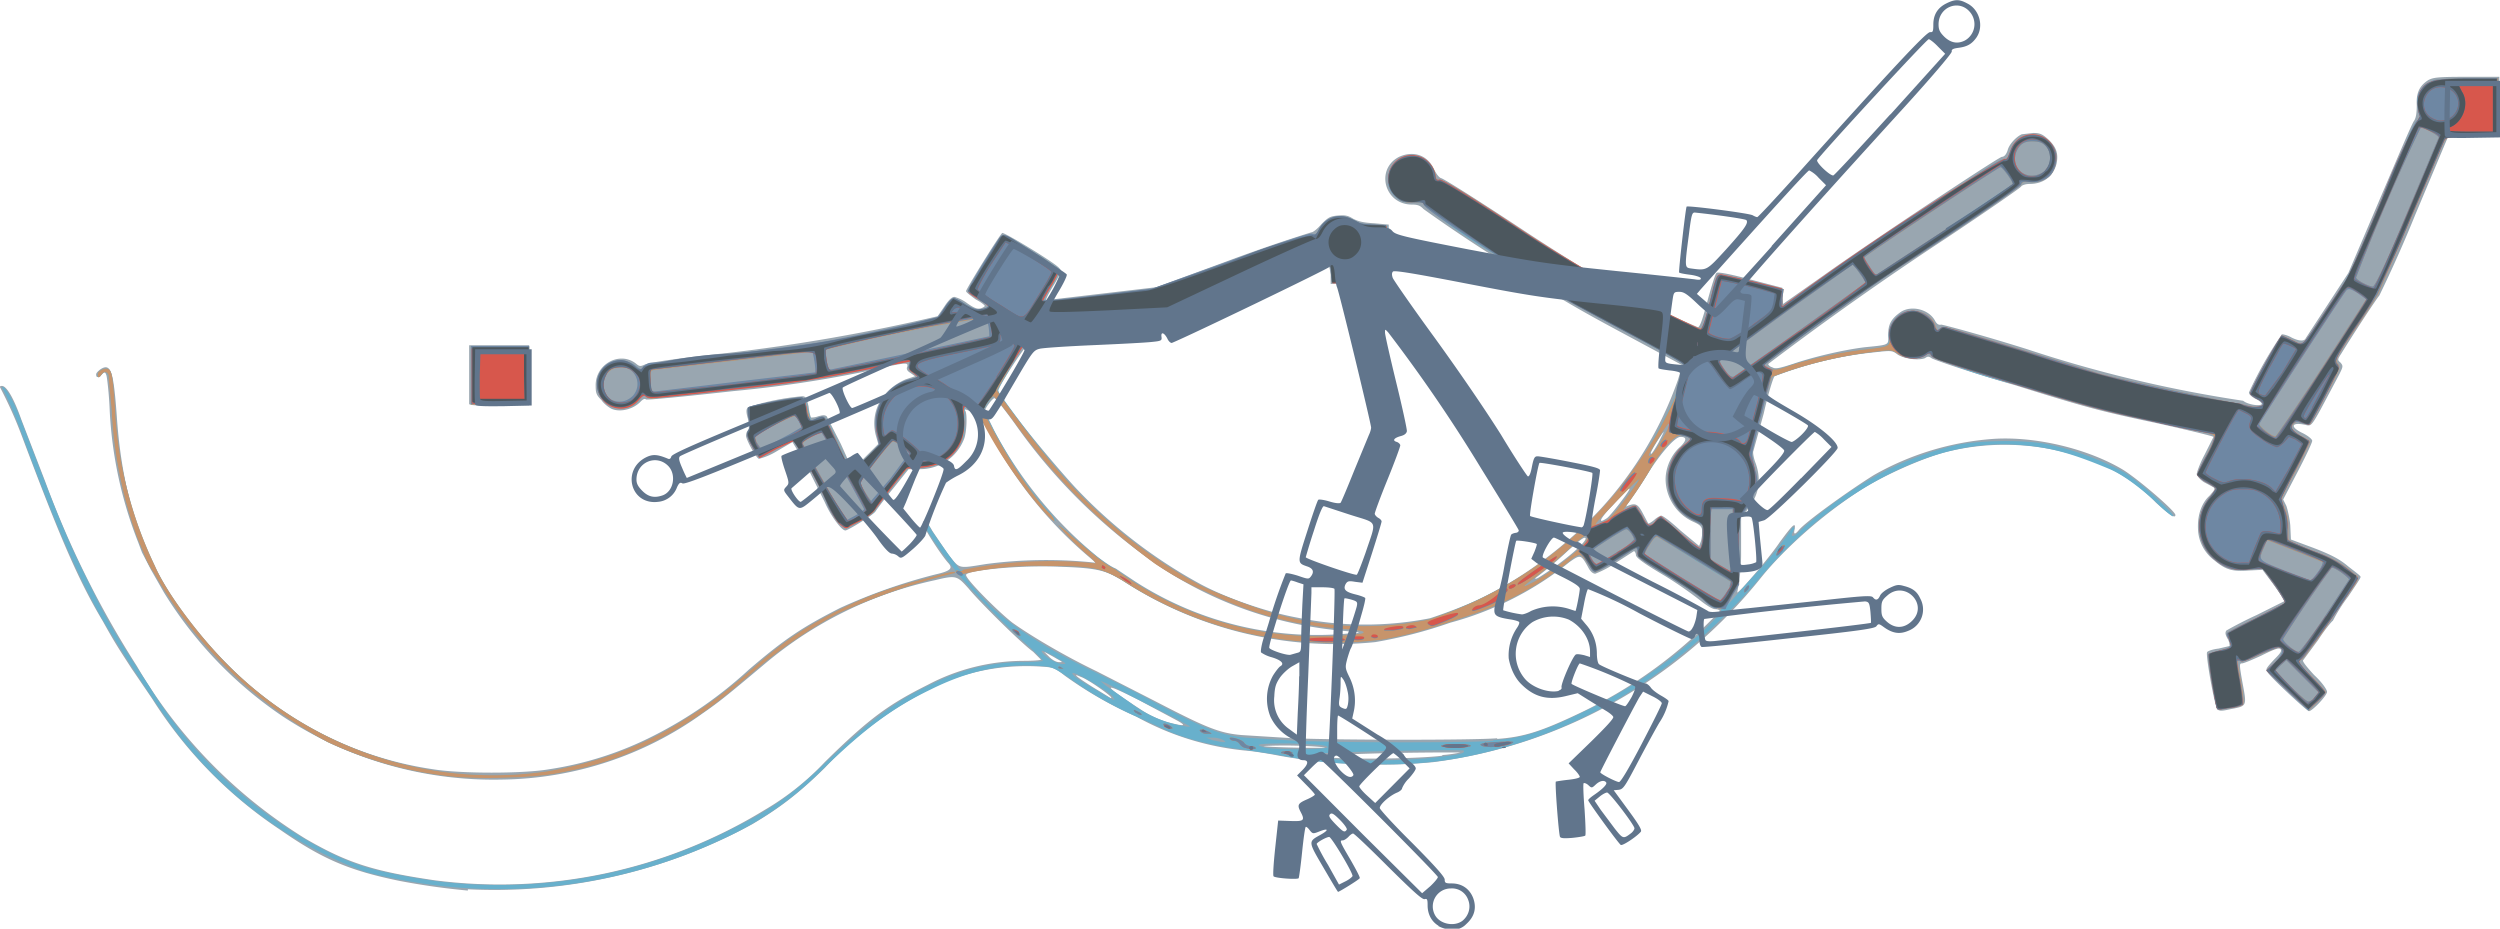 <svg width="1464.2" height="543.9" viewBox="0 0 387.4 143.9" xmlns="http://www.w3.org/2000/svg"><defs><clipPath id="a"><path d="M62 0h890.2v408H62z"/></clipPath></defs><path d="M72.5 138a108 108 0 0 1-10.6-1.5c-7.8-1.6-12-3.4-18.6-8a67.6 67.6 0 0 1-19.7-20.2l-3.2-4.7c-2-3.1-2.5-3.8-4.5-7.4C12 89.7 9 82.5 3.4 67.6A66.8 66.8 0 0 0 0 60c0-.1 0-.2.3-.2.7 0 1.8 1.8 3 5.2L7 74.6a148 148 0 0 0 14.2 28.6A76.9 76.9 0 0 0 47.4 130c6.4 3.7 10.4 5 19.9 6.4a78.7 78.7 0 0 0 51.2-10.9 42 42 0 0 0 9.3-7.4c7-6.9 10-9 16-12a32 32 0 0 1 14.8-3.7c1.5 0 2.8-.1 2.7-.2l-1.2-1.2c-1.8-1.3-8.2-7.6-10-9.8-1.8-2-1.9-2.1-5.2-1.3a60.8 60.8 0 0 0-26.3 12.9c-6.2 5.2-7.2 6-9.8 7.8a54.3 54.3 0 0 1-31 10.2 59.3 59.3 0 0 1-34-9.8 63 63 0 0 1-18.4-19.2l-2-3.5-1.4-2.7-.6-1.6A64.2 64.2 0 0 1 17 63.6c-.1-2.6-.4-5-.5-5.4-.2-.6-.3-.6-.7-.2-.6.5-.9.6-.9 0 0-.2.3-.5.7-.8 1.6-1 2 .4 2.5 7.3 1.1 16.2 6.1 27.4 17 38.3a55.8 55.8 0 0 0 32 16.4c4.2.7 14 .7 18 0a53 53 0 0 0 16.2-5.2 65 65 0 0 0 14.7-10.2c5.6-4.8 8.3-6.6 14.2-9.6A86.9 86.9 0 0 1 145 89c2.2-.5 2.7-.9 2-1.7-1.2-1.3-4.2-6-4-6.3.2-.6.6-.3 1.5 1.3L147 86c1.8 2.2 1.4 2.1 5.8 1.4a70.5 70.5 0 0 1 17-.2l-1.4-1.2a64.3 64.3 0 0 1-16-20.8c0-.2-.6-.7-1.2-1-1.2-.7-2-1-1.6-.5.3.5.2 3.3-.2 4.3a7.3 7.3 0 0 1-6.9 4.7h-1.7l-2.4 3a55.2 55.2 0 0 0-2.7 3.5c-.2.5-4.3 3-4.7 3-.6 0-2.3-2.3-3.2-4.4l-3-6-2-3.3-2.4 1.4a9.9 9.9 0 0 1-2.8 1.2c-.5-.2-2-3-2-3.6 0-.3.1-.6.3-.8.2-.2.2-.7 0-1.8-.3-1-.3-1.5 0-1.8a39 39 0 0 1 8.4-1.7c.6 0 .7.3 1 1.6.1.9.3 1.6.4 1.7.1 0 .6 0 1.1-.2.8-.2 1-.2 1.3 0l2.2 4.3 1.8 4 4-4-.4-1.4c-.9-3.7 1-7 4.6-8.6l1.5-.5-.7-.5c-.5-.3-.7-.6-.5-1 .1-.7 0-.7-6.7.8a190 190 0 0 1-20.2 3c-8.1.9-13.4 1.4-13.6 1.3-.2-.2-.5 0-.8.3-1.1 1.2-3.1 1.7-4.4 1.2-.5-.2-1.3-.8-1.7-1.4-.8-.8-.9-1.1-.9-2.3 0-3.3 3.7-5.3 6.2-3.4.6.5.7.5 1.4.2.5-.3 5.2-1 12.8-1.8a286.9 286.9 0 0 0 32.6-5.7l1.1-1.6c.6-.9 1.1-1.4 1.5-1.4a6 6 0 0 1 2 1c1 .7 1.5.9 2 .8.4-.1.7-.3.7-.4 0-.1-.6-.6-1.4-1-.8-.6-1.5-1.1-1.5-1.3 0-.3 5-8.4 5.6-9 .2-.2 8 4.5 8.8 5.4.5.5.4.6-.7 2.5-1 1.6-1.5 2.6-1.2 2.5l8.5-1 8.5-1 11.7-4.3a246 246 0 0 1 12.3-4.2c.3 0 1-.6 1.6-1.3 1-1 1.3-1.2 2.5-1.3 1.2-.1 1.6 0 2.4.5.8.4 1.5.6 3.3.7l2.2.2V44h-9v-1.4c-.2-1.7-.5-2.2-1-1.5-.4.6-24.8 9.4-26 9.4-.7 0-18.2 2-19.3 2.3-.6 0-5.2 7-5.2 7.8 0 .8 7.4 10 11.8 14.8A77.6 77.6 0 0 0 186 90.5c3.9 2.1 10.1 4.3 15 5.2a52 52 0 0 0 20.6.1 80.7 80.7 0 0 0 8.2-3.2A65.6 65.6 0 0 0 248 78.9a57.8 57.8 0 0 0 12-20l.7-2.3-1.1-.6-9.3-5c-6.7-3.6-10.2-5.7-18.7-11.2a226 226 0 0 1-11-7.4c-.5-.5-.8-.7-1.8-.7-4.3 0-5.7-5.5-2-7.4 2.2-1 4.4-.3 5.4 1.9.4.8.8 1.3 1.1 1.4.3 0 5.5 3.3 11.6 7.3 6 4 11.3 7.2 11.5 7.3.3.1 4 2 8.3 4.4a83 83 0 0 0 8.4 4.1c.3 0 .7-1.1 1.5-4.1.6-2.2 1.2-4.2 1.4-4.3.1-.2 1.9.1 5.2 1l5 1.3v1.2l.1 1.3 6.4-4.5c7.3-5.2 26.6-18 27.5-18.3.4 0 .7-.4.9-1 .2-.9 1.3-2.1 2.2-2.5l1.8-.2c1 0 1.4.2 2.2.9 1.3 1.2 1.7 2.2 1.4 3.8-.5 2-2 3.2-4.2 3.2-.6 0-1.2.2-1.3.4-.1.2-5.3 3.8-11.6 8A499 499 0 0 0 274 56.4c0 .1.2.4.6.5.5.3 1 .2 3.2-.5 3.2-1.1 7.9-2.2 11.2-2.6 4-.4 3.6-.3 3.6-2 0-1.5.4-2.4 2-3.5 1.6-1 4.2-.4 5.2 1.3.3.6.6.8 1 .7.3 0 6.3 1.6 13.3 3.8a200.6 200.6 0 0 0 33.5 8c.7.6 2.7.9 2.9.5 0-.1-.3-.5-1-.8-.7-.4-1-.7-1-1a60.7 60.7 0 0 1 5.1-9c.3 0 1 .2 1.5.5 1.2.6 2 .6 2.2.1l3.4-5.2 3.2-4.9 4.9-11.5c2.7-6.3 5-11.8 5.3-12.1.3-.5.4-1.2.4-2.4-.1-1.9.4-3 1.8-3.9.8-.4 1.4-.5 6-.5h5v9.3h-4l-4 .1-5 11.9a204 204 0 0 1-5.6 12.6c-.6.7-4.5 6.7-5.9 9-.6.9-.6 1-.1 1.4.4.5.4.6-.2 1.8l-2.5 4.7c-1.7 3.2-1.9 3.3-2.5 3.2-2.4-.6-2.8.2-.7 1.2 1 .5 1.5 1 1.5 1.2 0 .3-1 2.4-2.2 4.7l-2.3 4.4.5 1c.2.6.5 1.9.6 3l.1 2.2 3.5 1.3c2.6 1 4 1.7 5.3 2.8 1 .8 2 1.5 2 1.7s-.9 1.5-1.9 3a26 26 0 0 0-2.4 3.8c-.1 0-1.2 1.3-2.3 3l-2.3 3.1c-.2.1.5 1 1.7 2.3 1.3 1.2 2 2.3 2 2.6 0 .6-2.3 3-2.8 3-.3 0-5.8-5.1-6.4-6-.4-.4-.3-.6 1-2 1-1 1.2-1.3 1-1.6s-1 0-3 1c-1.3.6-2.7 1.2-3 1.2-.4 0-.4.2.1 3 .7 3.7.7 3.6-1.9 4.1-1.3.3-1.7.3-2 0-.4-.4-1.8-8.2-1.6-8.8 0-.2.9-.5 1.8-.6l1.7-.4c0-.1 0-.6-.3-1.1-.4-.7-.4-1-.2-1.3a61 61 0 0 1 4.7-2.4l4.4-2.2-1.7-2.4-1.8-2.4-2.1.1c-2.6.2-3.6-.1-5.4-1.6a6.3 6.3 0 0 1-2.5-4.8c-.1-2.1.5-4 1.8-5.2.7-.8.9-1 .6-1.3l-1.5-.8c-.6-.4-1-.9-1.1-1.2 0-.3.5-1.7 1.2-3l1.4-2.8c0-.1-4.1-1.1-9.1-2.2-8-1.7-10.5-2.3-21.6-5.8-7-2-12.8-4-13-4.2-.4-.3-.6-.3-1 0-1 .4-3.3.1-4.3-.6-.8-.6-.9-.6-3.6-.3a58.5 58.5 0 0 0-15.4 3.7c-.2.1-1 2.7-1.7 5.8l-1.6 5.8c-.1.1 0 1 .4 2 .9 2.7.4 5-1.5 7.3l-.8.9v5.3a30 30 0 0 1-.6 6.4c.2.2 5-5.4 6.6-7.8 2-2.7 2.5-3.2 2.3-2-.2.8 0 .9.6.2 1-1.3 8-6.3 11.7-8.6a43.8 43.8 0 0 1 18.6-5.6c6.4-.4 14.5 1.5 20 4.8 2.4 1.5 8.1 6.4 8.1 7 0 .6-.9 0-3-1.9a25.6 25.6 0 0 0-10-6.5 37.7 37.7 0 0 0-22.8-1.3c-3.6 1-9.2 3.5-12.6 5.6-6 3.8-12.1 9.2-15.8 13.8a77.8 77.8 0 0 1-50.8 28.6 87.8 87.8 0 0 1-23.9-1c-1.5-.3-3.9-.7-5.3-.8A43.3 43.3 0 0 1 176 111a60.6 60.6 0 0 1-11-6.3c-1.5-1.2-1.8-1.3-3.6-1.4a34 34 0 0 0-14.3 2.1 57.4 57.4 0 0 0-19.3 13.6c-4.2 4.1-7 6.2-11.2 8.7a83.4 83.4 0 0 1-44.1 10.1zm151-21c1.5-.1 2.8-.4 2.8-.4a427.4 427.4 0 0 0-22.3.5c.7.6 14.7.6 19.5 0zm-18.2-1.2a70.3 70.3 0 0 0-9.5-.2c.3.2 9.7.4 9.5.2zm26.7-1.3c4.2-.3 6.9-1.2 12.8-4a72 72 0 0 0 21.7-15.8c0-.2-.4-.3-.7-.3-.4 0-1.2-.5-2-1.1a63 63 0 0 0-5.7-4c-3.4-2-4.6-2.9-4.6-3.3 0-.3-.2-.6-.3-.6l-2.8 1.8a15 15 0 0 1-3.2 1.7c-.4 0-.8-.4-1.1-1-1.1-2-1.2-2-2.9-.8a50.4 50.4 0 0 1-18.5 9.4 70.7 70.7 0 0 1-11.6 3A60.4 60.4 0 0 1 174 90c-2.7-1.7-4.1-2-10.4-2.2-6.2-.2-13.9.6-13.9 1.3 0 .7 5 5.7 7.2 7.4 2.8 2 8 5.1 13 7.5l9 4.6c7.9 4.1 10 5 13.5 5.3l8 .5c8 .3 27.8.3 31.6 0zm-49.5-2.8-6-3.2c-5.9-3-5.8-2.5.2 1.4 1.5 1 2.9 1.6 4.2 2 2.7.7 3 .6 1.6-.2zm-10.3-3.6c0-.3-3.7-2.9-4.7-3.2-1.5-.7-.7 0 2.2 1.8 2.5 1.5 2.5 1.6 2.5 1.4zm-7.7-5.6-1.4-.8-1.3-.7.8.8c.5.5 1.1.8 1.5.8h.4zm45.1-4.3c1.4-.2 1.4-.2-.9-.4a60.9 60.9 0 0 1-27.1-8.8 86.8 86.8 0 0 1-24.3-23.3c-1.6-2.2-3-4-3.2-4-.3 0-1.5 1.6-1.5 2l1.5 3.1a63.9 63.9 0 0 0 16 19.5c.8.6 2 1.5 2.8 1.8l3 2a52.1 52.1 0 0 0 33.7 8zm29.3-9c3.9-2.5 7-5.3 6.8-5.8-.2-.3-1 .4-2.8 2a60 60 0 0 1-5 4.2c0 .2.4 0 1-.4zm24.7-5.4c.4-2 .2-2.3-1.1-2.9a7.3 7.3 0 0 1-4.4-6.6c0-2 1-4 2.3-5.1 1-1 1-1.5 0-1.5-.8 0-2.9 2.3-5 5.6a81 81 0 0 1-2.7 4c-.7 1-.9 1.3-.5 1.1 1.2-.5 1.6-.3 2.3 1l.9 1.7c0 .1.4-.1.9-.5.4-.4 1-.7 1.1-.7.3 0 1.6 1 3 2.3l2.9 2.4.3-.8zM249 80.3c.6-.4 3.5-4.2 3.5-4.5 0-.3-.4 0-2.6 2.5-2 2.1-2.4 3-.9 2zm8-11.7.8-1.6c0-.3-2 2.9-2 3.2 0 .4.4-.2 1.2-1.6zm-184.3-6V53.5h9.3v9.3h-4.6c-3.5.1-4.6 0-4.7-.2z" fill="#99a6b0"/><path d="M72 137.6c-4.3-.2-11-1.3-15.4-2.5a65.2 65.2 0 0 1-30-22.6 270 270 0 0 1-10.9-16.8c-3.6-6.4-7-14-12.3-28.4A66.1 66.1 0 0 0 .3 60c.4-.4 1.9 2.2 3 5.2 6.6 17.2 7.2 18.6 11.2 26.6 2.4 4.9 3.8 7.2 8.6 14.5A69 69 0 0 0 34 119.9c6.9 6.8 16.6 12.9 23.5 14.7 2.6.7 6.8 1.5 10.6 2a79.2 79.2 0 0 0 45.6-8.3c6-3 9.4-5.4 14.4-10.3 7-6.6 10.8-9.5 16.3-12a31 31 0 0 1 14-3.4c1.7 0 3.1-.1 3.2-.2 0-.2-.9-1-2-2.1-3.1-2.6-9.3-9-11.5-11.8-2.4-3.1-4.9-6.8-4.9-7.2 0-.7.5-.4 1.1.8.9 1.4 4.2 6 4.6 6.3h.4a68.6 68.6 0 0 1 20.6-1c0-.1-.3-.6-.9-1.1a39.4 39.4 0 0 1-4.9-4.9c0-.1 1 .6 2 1.6 3.5 3 5.3 4.5 6.8 5.2a53.5 53.5 0 0 0 38.1 10c1-.3.2-.5-2.5-.7-8-.6-14.6-2.4-21.5-5.8a49.8 49.8 0 0 1-8-4.4 99.4 99.4 0 0 1-22.1-22.4c-1.5-2-2.7-3.5-2.9-3.5 0 0-.5.4-.9 1l-.7 1.1 1.1 2.2c2.9 5.6 6 10.3 9.1 13.6.6.6 1 1.2 1 1.4-.2.4-3-2.8-5-5.6a68 68 0 0 1-6.9-11l-1.1-.7a3 3 0 0 0-1-.5c-.1 0-.2.9-.1 2 .1 2.5-.3 3.9-1.8 5.4-1.5 1.5-2.5 2-5 2.1l-2 .2-1.4 1.6c-1.6 2-3.4 4.3-3.7 5-.1.2-1.2 1-2.3 1.6l-2.1 1.1-1-.8a9.2 9.2 0 0 1-2-3.3 65.5 65.5 0 0 0-5-9.3c-.3-.3-.7-.1-2.9 1l-2.5 1.4-.8-1.3c-1-1.5-1.2-2.3-.8-2.8.2-.3.2-.7 0-1.9-.2-.8-.2-1.6 0-1.7.2-.3 7.8-1.7 8.3-1.5.2 0 .5.8.7 1.7l.5 1.8c.2 0 .6 0 1-.3.5-.2 1-.3 1.2-.2.2.1 1.7 3.1 3 6.1 1.1 2.6 1.2 2.6 3.5.3l2-2-.4-2a7 7 0 0 1 5.4-8.3c1.2-.2 1.3-.5.3-1-.6-.2-.7-.4-.6-1.4 0-.5 0-.6-.6-.5a134.7 134.7 0 0 1-9.6 2c-3.7.8-9 1.5-23.3 3l-6.4.9c-.2 0-.6 0-.9-.3-.4-.4-.5-.4-1 .2-.7 1-1.2 1.3-2.3 1.5-2.1.5-4.3-1.3-4.3-3.5 0-3.3 3.5-5 6.1-2.8.7.5.7.5 1.1 0 .3-.3.8-.6 1.2-.6 2.1 0 24.1-2.7 27.5-3.4 13.7-2.8 16.3-3.4 16.7-3.6.2 0 .8-.8 1.3-1.6s1.1-1.4 1.4-1.4c.2 0 1 .4 1.9 1 1.3.7 1.7.8 2.4.7.5 0 1-.3 1-.5s-.7-.7-1.5-1.2l-1.6-1.1c-.2-.3 4.3-7.6 5.1-8.5.4-.4.8-.2 4.5 2.1 2.2 1.4 4.2 2.7 4.3 2.9.2.2 0 .9-1 2.5-.9 1.2-1.3 2.2-1.2 2.4.2.1 3.7-.2 8.6-.8l8.3-1 12-4.3c8.2-3 12.3-4.3 12.7-4.2.6.2.8 0 1.1-.7 1-2 3.4-2.6 5.3-1.4.7.4 1.4.6 3 .7l2.1.1v8.8h-8.4l-.2-1.6c0-1-.3-1.6-.5-1.8-.6-.3-.6-.3-1 .4-.1.4-2.7 1.4-12.6 5a51.6 51.6 0 0 1-13 4.2 103 103 0 0 1-10.7 1.4 109 109 0 0 0-9.5 1.4l-2.3 3.8-2.2 3.8c0 .4 5.3 7.5 7.8 10.5A78.1 78.1 0 0 0 186 90.7c2 1 7.1 3 10.3 4a50 50 0 0 0 25.1 1.3 67.3 67.3 0 0 0 11.7-5.2 58.3 58.3 0 0 0 23.5-23.5c2.2-4 3.3-6.4 3.8-8.4l.6-2.3-.6-.5-9-5a201 201 0 0 1-19.6-11.6 80 80 0 0 1-11.1-7.7c-.1-.5-.2-.5-1.5-.4-1 .1-1.5 0-2.2-.3a3.7 3.7 0 1 1 5.4-4c0 .7.2.8.8.8.5 0 3.9 2 11.4 7a204 204 0 0 0 28.6 16c.7-.1.8-.4 1.7-4a38 38 0 0 1 1.3-4.2c.1-.2 1.6 0 5.1.9l5 1.2-.2 1.4v1.4l1.9-1.3a178.6 178.6 0 0 1 7.8-5.6l16.9-11.3c5.7-3.8 7.4-4.8 7.8-4.7.5.1.6 0 .8-.6.5-2 1.8-3.2 3.6-3.2 2.3 0 4.1 2.1 3.6 4.2 0 .6-.4 1.4-.6 1.7-.6 1-2.2 1.6-3.5 1.4-1 0-1.2 0-1.3.4-.1.4-13 9.2-18.4 12.5a117 117 0 0 0-9 6.3 117.6 117.6 0 0 0-5.4 3.9l-1.9 1.3c-3 2.2-5.1 3.8-5.1 4l.9.5c.8.3 1.2.2 3.2-.5 3-1 7.7-2 11-2.4 4.5-.5 4.3-.5 4.3-2 0-1.6.6-2.8 1.9-3.6 1.8-1 4.5-.2 5.2 1.8.3.8.3.9.8.5.4-.4 1.2-.2 10 2.5a1472 1472 0 0 1 15 4.6 479.7 479.7 0 0 0 22.5 4.8c2.3.8 3.5 0 1.6-1-.6-.3-1-.7-1-.8 0-.6 4.6-9 5-9l1.7.8 1.3.7.5-.6a163.7 163.7 0 0 0 6.1-9.2c.7-1 2.9-5.8 9.5-21.6.9-2.1 1.6-3.5 1.9-3.5.3-.1.4-.3.2-.8a7 7 0 0 1-.3-2c0-1 .2-1.4.8-2.2.5-.5 1.3-1 1.8-1.2.5-.1 3-.3 5.4-.3h4.4v9h-3.9c-4.3 0-4.1 0-4.9 1.8a1838 1838 0 0 1-9.8 22.7 107.3 107.3 0 0 1-4 6.1c-2.5 3.7-2.7 4.2-2.1 4.8.3.4.1.9-2 4.8a97.3 97.3 0 0 1-2.4 4.4c-.1.1-.6 0-1.1-.1-.8-.3-1-.3-1.4 0-.7.6-.4 1 1 1.9.9.4 1.5.9 1.5 1l-2.2 4.4a52 52 0 0 0-2.3 4.5l.6 1.5c.4.9.5 1.8.5 2.8v1.8c0 .3 1.6 1 5.3 2.4 1.1.4 2.6 1.2 3.4 1.8l1.8 1.4c.6.3.3 1-1 2.7l-2 2.8a61.7 61.7 0 0 1-4.2 6.1c-.5.8-1.1 1.5-1.4 1.6-.4.3-.2.6 1.7 2.5a16 16 0 0 1 2.2 2.5l-1.3 1.5-1.3 1.3-3-2.8-3.2-3.1c-.2-.2.2-.8 1-1.5 1.3-1.4 1.5-2.2.6-2.4l-3 1.1c-1.6.8-2.8 1.2-3 1-.5 0-.6 0-.4.7.6 3 1 5.7.8 6-.1.4-3.6 1-3.9.8-.2-.3-1.6-8-1.4-8.5 0-.1.8-.4 1.7-.6 1.8-.4 2.2-.7 1.5-1.8-.2-.3-.4-.7-.3-.9a45 45 0 0 1 4.5-2.3c2.4-1.2 4.4-2.2 4.5-2.4 0-.1-.7-1.4-1.7-2.8l-1.8-2.5-2.3.2c-2.6.1-3.8-.3-5.6-2a6.8 6.8 0 0 1 0-9.5c.4-.5.7-1 .6-1.1-.1-.2-.8-.6-1.5-1s-1.3-1-1.3-1.1l1.3-2.9c.8-1.4 1.3-2.7 1.3-3-.1-.5.2-.4-10-2.5-7.3-1.5-10-2.3-20.8-5.6a85 85 0 0 1-12.9-4.3c-.4-.6-.5-.6-1.2-.2a4 4 0 0 1-4-.2c-1-.7-1.1-.7-3.6-.4a66 66 0 0 0-16 3.9c-.3.2-3.2 11-3.2 12l.4 2.2c.5 1.4.5 1.8.2 3.1-.2.8-.6 1.9-1 2.4l-1 1.5c-.5.5-.5 1.4-.6 5.9 0 5 0 5.2-.7 6.2l-1 1.7c-.2.5-.2.5.5-.2l3.2-3.6a59.6 59.6 0 0 0 6.4-7.9c.3 0 .3.2 0 .8-.5.8.3.7 1-.1 1.2-1.3 5.9-5 8.8-6.8A48.8 48.8 0 0 1 303 69c3.6-.8 11-.9 14.6-.1a45.1 45.1 0 0 1 11.6 4.3c.7.4 2.5 1.8 4 3.1 3 2.8 3.7 3.5 3.5 3.7 0 .1-1.1-.7-2.3-1.9-3-2.8-5.7-4.7-7.7-5.5-6-2.5-9.4-3.4-14.4-3.7-9.6-.6-20 3.4-30.3 11.5a73 73 0 0 0-9.6 9.5c-2 2.6-8.6 9.1-12 11.7a76.1 76.1 0 0 1-32 15.4 61.6 61.6 0 0 1-15.2 1.4c-6.6 0-9.2-.3-15.6-1.5l-5.3-.8c-4.6-.5-9.9-2-12.3-3.3l-4-1.8a57.6 57.6 0 0 1-10.4-6c-2.4-1.6-2.6-1.7-4.5-1.8-5.7-.4-11 .7-17 3.7-5.6 2.7-10 5.9-16.5 12.2a52 52 0 0 1-15.8 11 81.5 81.5 0 0 1-39.9 7.5zm151-20.3c3.4-.4 4.1-.6 3.8-1-.4-.2-22.8.2-23.2.6-.2.2 0 .3.4.4 2.8.7 13.8.7 19 0zm-17.3-1.4c.2-.4-.7-.5-5.8-.7-4.6 0-5.9.1-4 .6 1 .4 9.6.4 9.8 0zm-16.1-1.2c-.3-.2-1-.4-1.6-.4h-1.1l1 .4 1.5.3c.6 0 .6 0 .2-.3zm41.8 0c4.4-.3 7.7-1.3 14-4.4a74.7 74.7 0 0 0 19-13c2.6-2.6 2.9-3.1 1.5-3.1-.5 0-1-.4-1.8-1.1-.5-.6-1.7-1.5-2.6-2a176.5 176.5 0 0 1-6.1-3.7c-1.4-.9-1.7-1.2-1.7-1.8 0-.9-.1-.9-1.3 0-3.4 2.2-4.8 3-5.1 3-.2 0-.8-.6-1.3-1.3-.4-.7-1-1.3-1.2-1.3-.2 0-.9.3-1.4.8a48.5 48.5 0 0 1-15.8 8.6c-6.4 2.2-9.4 3-13.3 3.7a59.7 59.7 0 0 1-40.1-9c-3.5-2.1-4.7-2.4-12.3-2.4a52 52 0 0 0-12.4 1.1c-.4.3 1 1.9 3.7 4.8 3.2 3.2 8.7 6.8 16.2 10.4 2 1 6.2 3 9.3 4.7 8.1 4.3 10.4 5.2 14.3 5.6l8 .5c8 .3 26.7.3 30.4 0zm-48.3-2.9a834.5 834.5 0 0 1-11.6-5.9l-1-.4.8.7 4 2.8a18.7 18.7 0 0 0 8.7 3.6c.7 0 .5 0-1-.8zm175.6-3.8.6-.7-5-5-.9.8-.8.8 2.3 2.4c1.3 1.3 2.6 2.4 2.8 2.4.3 0 .7-.3 1-.7zm-186.2 0c-.9-1-6-4-6.3-3.7-.2.2.8 1 3.5 2.5 2.6 1.6 3.4 2 2.8 1.3zm-8.9-6.2c-2-1-2.4-1.2-2.1-.7.4.7 2.4 1.8 3.1 1.8.8 0 .7-.1-1-1zm196.6-6.2 3.8-5.8c0-.3-2.3-2-2.7-1.8-.3.2-7.4 10.5-7.5 11-.1.4 1.8 2 2.4 2 .2 0 2-2.4 4-5.4zM268 91l.2-.8-11.4-7c-.3 0-.6.3-1.2 1.3-.5.7-.8 1.4-.7 1.5l5.9 3.7 5.7 3.5.6-.7 1-1.5zm-30.2-.9a51 51 0 0 0 7.4-5.5c.5-.5.7-1 .7-1.3-.2-.5-.4-.4-3 2a83.6 83.6 0 0 1-4.4 3.7c-2.5 1.9-2.4 1.8-2.1 1.8l1.4-.7zm121.4-1.4c.6-.8.8-1.4.7-1.6l-3.2-1.3-4.1-1.6-1.3-.5-.4 1c-1 2.3-1.1 2.1 3.1 3.8l4 1.5c.2 0 .7-.6 1.2-1.3zM268.5 83v-4.2h-3.4v7.9l3 1.8.2-.7.2-4.8zm-17.7 2.4a8.4 8.4 0 0 0 2.4-1.8c0-.4-.8-1.6-1.2-1.6-.4 0-5.5 3.3-5.6 3.6-.1.2.1.7.4 1.2.5.7.6.7 1.2.4l2.8-1.8zm13-2.3v-1.7l-1.5-.8a6.9 6.9 0 0 1-3.9-6.6c0-2 1.4-4.5 2.8-5.2 1-.5.9-1-.3-1.3-.8-.1-1 0-2.2 1.1-.7.7-1.8 2.2-2.5 3.3a60 60 0 0 1-4.6 7c0 .2.7 0 1.2-.4s.7-.1 1.7 1.5c.9 1.6 1.3 1.8 2 .8.2-.4.6-.7.8-.7.2 0 1.6 1.2 3.2 2.6 1.7 1.6 2.9 2.4 3 2.3.2-.2.3-1 .3-2zM249 80.6c.8-.4 4-4.7 4.9-6.3.3-.5-6.2 6.1-6.5 6.7-.2.4-.2.4.4.2l1.2-.6zM132.6 80c.7-.4 1.3-.8 1.4-1 0-.1-6.2-11.5-6.7-12 0-.1-.7.2-1.5.7-1.4.8-1.5.9-1.2 1.4 1.7 3.2 6.5 11.6 6.7 11.6l1.3-.7zm5.5-5.8 2.8-3.8c0-.1-.5-.7-1.1-1.2-1-.7-1.4-.9-1.6-.7-.5.4-4.9 6-4.9 6.2 0 .3 1.6 3 1.8 3l3-3.5zm119.2-5.7c1.1-1.8 1.7-3.1 1.2-2.8-.2.1-3 4.5-3 4.8 0 .5 1-.5 1.8-2zm-137.7.4 3-1.6 1.7-1-.5-.9c-.2-.5-.5-.9-.7-.9-.4 0-5 2.3-5.9 2.9-.3.2-.2.4.1 1.2l.7 1 1.6-.7zM359.8 57l6.9-10.7-1.4-1c-1.1-.7-1.4-.7-1.7-.4-.4.4-13.3 20.2-13.5 20.7-.1.4 1.9 2 2.5 2 .1 0 3.4-4.8 7.2-10.6zM98.2 61.4c1.7-2 0-5-2.6-4.4-2.3.4-2.9 3.6-.8 5 1.1.6 2.4.4 3.4-.6zm16.4-2.2 11.8-1.4c.2-.2-.3-3.3-.5-3.3l-24.3 2.8c-.8.1-.8.2-.8 1.2l.1 1.7c.2.6.3.6 1.2.5l12.5-1.5zM279.1 51l10-7.2-.4-.7-1-1.4-.6-.7-10 7.1-10.4 7.6c-.3.2-.2.5.5 1.5.6.9 1 1.2 1.3 1.2l10.6-7.4zm-137.7 3.7a704 704 0 0 0 12-2.5 9 9 0 0 0-.5-3 266.1 266.1 0 0 0-25 5c-.1.1.2 1.9.5 2.9 0 .2.4.3.7.2l12.3-2.6zM373 33l4.9-11.7c0-.3-2.1-1.5-2.8-1.5a308.8 308.8 0 0 0-10 23.2c0 .4 2 1.4 2.6 1.4.3 0 2-3.5 5.3-11.4zm-71.6 2.6 10.5-7.1c0-.4-1.6-2.6-1.9-2.6-.3 0-21.1 13.7-21.1 14 0 .2 1.6 2.7 1.8 2.7l10.7-7zm15-8.8c1.2-.6 1.6-2.2 1-3.6-.6-1-1.2-1.3-2.5-1.3-1.2 0-1.8.4-2.3 1.3-1.3 2.6 1.2 5 3.8 3.6zM68.8 120.2a61.2 61.2 0 0 1-18-5.2 67.2 67.2 0 0 1-27-26.3c-.5-.7-1.2-2-1.5-2.9l-1-2.4a67 67 0 0 1-4-19.8c-.2-2.8-.4-5.2-.6-5.5-.2-.6-.6-.6-1 0s-.8.4-.5-.3c0-.2.4-.5.8-.6 1.3-.3 1.4.2 1.8 5.6A63.7 63.7 0 0 0 24 87.7c2 4.6 7.8 12.1 12.5 16.5a58 58 0 0 0 48.4 15.3c8-1.4 15.1-4 21.8-8.4 3.5-2.2 5.8-4 10.7-8.2 4.4-3.8 7.5-5.8 12.4-8.3 4.4-2.2 8.4-3.7 13.8-5 3.6-1 4.4-1.2 4.4-.8A101.9 101.9 0 0 0 130 95a76.6 76.6 0 0 0-11.7 7.8l-4.7 4a62 62 0 0 1-12.6 8.3c-5.4 2.6-9 3.7-15 4.8-4.1.7-13 .9-17.2.3zm4.2-62v-4.5h9v9h-9z" fill="#68b0cc"/><path d="M68.8 120.2a61.2 61.2 0 0 1-18-5.2 67.2 67.2 0 0 1-27-26.3c-.5-.7-1.2-2-1.5-2.9l-1-2.4a67 67 0 0 1-4-19.8l-.5-5.5c-.3-.6-.7-.6-1.1 0-.4.6-.7.4-.5-.3 0-.2.5-.5.8-.6 1.3-.3 1.4.2 1.8 5.6A63.7 63.7 0 0 0 24 87.7c2 4.6 7.8 12.1 12.5 16.5a58 58 0 0 0 48.4 15.3c8-1.4 15.1-4 21.8-8.4 3.5-2.2 5.9-4 10.7-8.2 4.4-3.8 7.5-5.8 12.4-8.3 4.4-2.2 8.5-3.7 13.8-5 3.6-1 4.4-1.2 4.4-.8A101.9 101.9 0 0 0 130 95a76.6 76.6 0 0 0-11.7 7.8l-4.7 4a62 62 0 0 1-12.6 8.3c-5.4 2.6-9 3.7-15 4.8-4.1.7-13 .9-17.2.3zm129.7-3.5c0-.2.2-.3.8-.3.5 0 1 .1 1 .3s-.4.2-.8.2l-1-.2zm-5.5-.8c-.3 0-.7-.3-.9-.6-.2-.3-.6-.5-.8-.5-.3 0-.6-.1-.7-.3-.4-.5 1.8 0 2.2.6.2.3.6.5 1 .5.3 0 .7.1.8.3.1.2-.7.3-1.6 0zm30.3-.3c0-.2 1-.3 2.4-.3 1.5 0 2.3.1 2.2.3 0 .1-1.2.3-2.4.3-1.3 0-2.2-.2-2.2-.3zm6.4 0c-.4-.2-.4-.2 0-.4.6-.2 5-.4 4.8-.2-.3.6-3.8 1-4.8.6zm-43.5-2.1c-.7-.5 0-.6.9-.2.8.4.8.4.2.4-.4 0-.9 0-1-.2zm-5.8-1c-.4-.5.2-.5 1 0 .5.4.4.4-.1.4-.3 0-.7-.1-.9-.3zm-4.4-2c-.3-.3-.4-.5-.2-.5l.8.4c.3.2.4.4.2.4-.1 0-.5-.1-.8-.4zm167.6-.6c-.3-.4-1.6-8.1-1.4-8.5 0-.1.8-.4 1.7-.6 1.8-.4 2.1-.7 1.5-1.8-.2-.3-.4-.7-.3-.9 0-.1 2.1-1.2 4.5-2.3 2.4-1.2 4.4-2.2 4.5-2.4 0-.1-.7-1.4-1.7-2.8l-1.8-2.5-2.3.2c-2.6.1-3.8-.3-5.6-2a6.8 6.8 0 0 1 0-9.5c.4-.5.7-1 .6-1.1-.1-.2-.8-.6-1.5-1s-1.3-1-1.3-1.1l1.3-2.9c.8-1.4 1.3-2.7 1.3-3-.1-.5.2-.4-10-2.5-7.3-1.5-10-2.3-20.8-5.6-9.1-2.8-12.6-4-12.9-4.3-.4-.6-.5-.6-1.2-.2a4 4 0 0 1-4-.2c-1-.7-1.1-.7-3.6-.4a66.3 66.3 0 0 0-16 3.9c-.3.2-3.2 11-3.2 12l.4 2.2c.5 1.4.5 1.8.2 3.1-.2.8-.6 1.9-1 2.4l-1 1.5c-.5.5-.5 1.4-.6 5.8v5.2l-1 1.6-1 1.9c0 .2-.3.3-1 .2-.9-.2-1.5-.5-2.3-1.3-.6-.6-1.9-1.5-2.8-2l-3.6-2.2c-3.8-2.3-4-2.4-4-3.2 0-.9-.1-.9-1.3 0-3.4 2.2-4.8 3-5.1 3-.2 0-.8-.6-1.3-1.3-.4-.7-1-1.3-1.2-1.3-.2 0-.9.3-1.4.8a48.5 48.5 0 0 1-15.8 8.6c-6.4 2.2-9.4 3-13.3 3.7a59.7 59.7 0 0 1-40.1-9c-3.5-2.1-4.7-2.4-12.3-2.4a51.8 51.8 0 0 0-12.5 1.2c-.5.3-1.3 0-1.3-.4 0-.1.3-.2.5 0 .3 0 .6 0 .6-.2a68.9 68.9 0 0 1 20.6-1s-.3-.5-.9-1a39.3 39.3 0 0 1-4.9-4.9c0-.1 1 .6 2 1.6 3.5 3 5.3 4.5 6.8 5.2a53.5 53.5 0 0 0 38.1 10c1-.3.2-.5-2.5-.7-8-.6-14.6-2.4-21.5-5.8a49.8 49.8 0 0 1-8-4.4 99.5 99.5 0 0 1-22.1-22.4c-1.5-2-2.7-3.5-2.9-3.5 0 0-.5.4-.9 1l-.7 1.1 1.1 2.2c2.9 5.6 6 10.3 9 13.6.7.6 1 1.2 1 1.4-.1.4-3-2.8-5-5.6a68 68 0 0 1-6.8-11l-1.1-.7a3 3 0 0 0-1-.5c-.1 0-.2.9-.1 2 .1 2.5-.3 3.9-1.8 5.4-1.5 1.5-2.5 2-5 2.1l-2 .2-1.4 1.6c-1.6 2-3.4 4.3-3.7 5-.1.2-1.2 1-2.3 1.6l-2.1 1.1-1-.8a9.2 9.2 0 0 1-2-3.3 65.5 65.5 0 0 0-5-9.3c-.3-.3-.7-.1-2.9 1l-2.5 1.4-.8-1.3c-1-1.5-1.2-2.3-.8-2.8.2-.3.2-.7 0-1.9-.2-.8-.2-1.6 0-1.7.2-.3 7.8-1.7 8.3-1.5.2 0 .5.8.7 1.7l.5 1.8c.2 0 .6 0 1-.3.5-.2 1-.3 1.2-.2.2.1 1.7 3.1 3 6.1 1.1 2.6 1.2 2.6 3.5.3l2-2-.4-2a7 7 0 0 1 5.4-8.3c1.2-.2 1.3-.5.3-1-.6-.2-.7-.4-.6-1.4 0-.5 0-.6-.6-.5l-3.1.7-6.5 1.3c-3.7.8-9 1.5-23.3 3l-6.4.9c-.2 0-.6 0-.9-.3-.4-.4-.5-.4-1 .2-.7 1-1.2 1.3-2.3 1.5-2.1.5-4.3-1.3-4.3-3.5 0-3.3 3.5-5 6.1-2.8.7.5.7.5 1.1 0 .3-.3.8-.6 1.2-.6 2.1 0 24.1-2.7 27.5-3.4a343 343 0 0 0 16.7-3.6c.2 0 .8-.8 1.3-1.6s1.1-1.4 1.4-1.4c.2 0 1 .4 1.9 1 1.3.7 1.7.8 2.4.7.5 0 1-.3 1-.5s-.7-.7-1.5-1.2c-.8-.4-1.5-1-1.6-1.1-.2-.3 4.3-7.6 5.1-8.5.4-.4.8-.2 4.5 2.1 2.2 1.4 4.2 2.7 4.3 2.9.2.2 0 .9-1 2.5-.9 1.2-1.3 2.2-1.2 2.4.1.1 3.7-.2 8.6-.8l8.3-1 12-4.3c8.2-3 12.3-4.3 12.7-4.2.6.2.8 0 1.1-.7 1-2 3.4-2.6 5.3-1.4.7.4 1.4.6 3 .7l2.1.1v8.8h-8.4l-.2-1.6c0-1-.3-1.6-.5-1.8-.6-.3-.6-.3-1 .4-.1.4-2.7 1.4-12.6 5a51.6 51.6 0 0 1-13 4.2 103.6 103.6 0 0 1-10.7 1.4c-5.1.6-9.4 1.3-9.5 1.4l-2.3 3.8-2.2 3.8c0 .4 5.3 7.5 7.8 10.5A78.1 78.1 0 0 0 186 90.7c2 1 7.1 3 10.3 4a50 50 0 0 0 25.1 1.3A63.2 63.2 0 0 0 251 75.6c1.6-2 4.9-6.8 5.7-8.3 2.2-4 3.3-6.4 3.8-8.4l.6-2.3-.6-.5-9-5c-7.3-3.8-10.2-5.5-19.6-11.6-7.9-5.1-11-7.3-11.1-7.7-.1-.5-.2-.5-1.5-.4-1 .1-1.5 0-2.2-.3a3.7 3.7 0 1 1 5.4-4c0 .7.2.8.8.8.5 0 3.9 2 11.4 7a204 204 0 0 0 28.6 16c.7-.1.8-.4 1.7-4a38 38 0 0 1 1.3-4.2c.1-.2 1.6 0 5.1.9l5 1.2-.2 1.4v1.4l1.9-1.3a198.7 198.7 0 0 1 7.8-5.6l16.9-11.3c5.7-3.8 7.4-4.8 7.8-4.7.5.1.6 0 .8-.6.5-2 1.8-3.2 3.6-3.2 2.3 0 4.1 2.1 3.6 4.2 0 .6-.4 1.4-.6 1.7-.6 1-2.2 1.6-3.5 1.4-1 0-1.2 0-1.3.4-.1.4-13 9.2-18.4 12.5a116.8 116.8 0 0 0-9 6.3 128.8 128.8 0 0 0-7.3 5.2c-3 2.2-5.1 3.8-5.1 4l.9.5c.8.3 1.2.2 3.2-.5 3-1 7.7-2 11-2.4 4.5-.5 4.3-.5 4.3-2 0-1.6.6-2.8 1.9-3.6 1.8-1 4.5-.2 5.2 1.8.3.8.3.9.8.5.4-.4 1.2-.2 10 2.5a1410.5 1410.5 0 0 1 15 4.6 479.7 479.7 0 0 0 22.5 4.8c2.3.8 3.5 0 1.6-1-.6-.3-1-.7-1-.8 0-.6 4.6-9 4.9-9l1.8.8 1.3.7.5-.6a156 156 0 0 0 6.1-9.2c.7-1 2.9-5.8 9.5-21.6.9-2.1 1.6-3.5 1.9-3.5.3-.1.4-.3.2-.8a7 7 0 0 1-.3-2c0-1 .2-1.4.8-2.2.5-.5 1.3-1 1.8-1.2.5-.1 3-.3 5.4-.3h4.4v9h-3.9c-4.3 0-4.1 0-4.9 1.8a1813.4 1813.4 0 0 1-9.8 22.7 103.7 103.7 0 0 1-4 6.1c-2.5 3.7-2.7 4.2-2.1 4.8.3.4.1.9-2 4.8a97.3 97.3 0 0 1-2.4 4.4c-.1.1-.6 0-1.1-.1-.8-.3-1-.3-1.4 0-.7.6-.4 1 1 1.9.9.4 1.5.9 1.5 1l-2.2 4.4a51.5 51.5 0 0 0-2.3 4.5l.6 1.5c.4.9.5 1.8.5 2.8v1.8c0 .3 1.6 1 5.3 2.4 1.1.4 2.6 1.2 3.4 1.8l1.8 1.4c.6.3.3 1-1 2.7l-2 2.8a61.7 61.7 0 0 1-4.2 6.1c-.5.8-1.1 1.5-1.4 1.6-.4.3-.2.6 1.7 2.5 1.2 1.2 2.2 2.3 2.2 2.5l-1.3 1.5-1.3 1.3-3-2.8-3.2-3.1c-.2-.2.2-.8 1-1.5 1.3-1.4 1.5-2.2.6-2.4l-3 1.1c-1.6.8-2.8 1.2-3 1-.5 0-.6 0-.4.7.6 3 1 5.7.8 6 0 .2-.6.4-1.1.5l-1.9.3h-1zm15.1-1.9.6-.7-5-5-.9.8-.8.8 2.3 2.4c1.3 1.3 2.6 2.4 2.8 2.4.3 0 .7-.3 1-.7zm1.5-12.4 3.8-5.8c0-.3-2.3-2-2.7-1.8a189 189 0 0 0-7.5 11c-.1.4 1.8 2 2.4 2 .2 0 2-2.4 4-5.4zM268 91l.2-.8c-.2-.3-11-6.8-11.4-7-.3 0-.6.3-1.2 1.3-.5.7-.8 1.4-.7 1.5l5.9 3.7 5.7 3.5.6-.7 1-1.5zm-30.2-.9a51 51 0 0 0 7.4-5.5c.5-.5.7-1 .7-1.3-.2-.5-.4-.4-3 2a83.6 83.6 0 0 1-4.4 3.7c-2.5 1.9-2.4 1.8-2.1 1.8l1.4-.7zm121.4-1.4c.6-.8.8-1.4.7-1.6l-3.2-1.3-4.1-1.6-1.3-.5-.4 1c-1 2.3-1.1 2.1 3.1 3.8l4 1.5c.2 0 .7-.6 1.2-1.3zM268.5 83v-4.2h-3.4v7.9l3 1.8.2-.7.2-4.8zm-17.7 2.4a8.4 8.4 0 0 0 2.4-1.8c0-.4-.8-1.6-1.2-1.6-.4 0-5.5 3.3-5.6 3.6-.1.2.1.7.4 1.2.5.7.6.7 1.2.4l2.8-1.8zm13-2.3v-1.7l-1.5-.8a6.9 6.9 0 0 1-3.9-6.6c0-2 1.4-4.5 2.8-5.2 1-.5.9-1-.3-1.3-.8-.1-1 0-2.2 1.1-.7.7-1.8 2.2-2.5 3.3a60 60 0 0 1-4.6 7c0 .2.7 0 1.2-.4s.7-.1 1.7 1.5c.9 1.6 1.3 1.8 2 .8.2-.4.6-.7.8-.7.2 0 1.6 1.2 3.2 2.6 1.7 1.6 2.9 2.4 3 2.3.2-.2.3-1 .3-2zM249 80.6c.8-.4 4-4.7 5-6.3.2-.5-6.2 6.1-6.6 6.7-.2.4-.2.4.4.2l1.2-.6zM132.6 80c.7-.4 1.3-.8 1.4-1 0-.1-6.2-11.5-6.7-12 0-.1-.7.2-1.5.7-1.4.8-1.5.9-1.2 1.4 1.7 3.2 6.5 11.6 6.7 11.6l1.3-.7zm5.5-5.8 2.8-3.8c0-.1-.5-.7-1.1-1.2-1-.7-1.4-.9-1.6-.7-.5.4-4.9 6-4.9 6.2 0 .3 1.6 3 1.8 3l3-3.5zm119.2-5.7c1.1-1.8 1.7-3.1 1.2-2.8-.2.1-3 4.5-3 4.8 0 .5 1-.5 1.8-2zm-137.7.4 3-1.6 1.7-1-.4-.9c-.3-.5-.6-.9-.8-.9-.4 0-5 2.3-5.9 2.9-.3.2-.2.4.1 1.2l.7 1 1.6-.7zM359.8 57l6.9-10.7-1.4-1c-1.1-.7-1.4-.7-1.7-.4-.4.4-13.3 20.2-13.5 20.7-.1.4 1.9 2 2.5 2 .1 0 3.4-4.8 7.2-10.6zM98.2 61.4c1.7-2 0-5-2.6-4.4-2.3.4-2.9 3.6-.8 5 1.1.6 2.4.4 3.4-.6zm16.4-2.2 11.8-1.4c.2-.2-.3-3.3-.5-3.3l-24.3 2.8c-.8.1-.8.2-.8 1.2l.1 1.7c.2.6.3.6 1.2.5l12.5-1.5zM279.1 51l10-7.2-.4-.7-1-1.4-.6-.7-10 7.1-10.4 7.6c-.3.2-.2.5.5 1.5.6.9 1 1.2 1.4 1.2.2-.1 5-3.4 10.5-7.4zm-137.6 3.7a704 704 0 0 0 11.9-2.5 9 9 0 0 0-.5-3 266.1 266.1 0 0 0-25 5c-.1.1.2 1.9.5 2.9.1.2.4.3.7.2l12.4-2.6zM373 33l4.9-11.7c0-.3-2.1-1.4-2.8-1.5a308.8 308.8 0 0 0-10 23.2c0 .4 2 1.4 2.6 1.4.3 0 2-3.5 5.3-11.4zm-71.6 2.6c5.8-3.8 10.5-7 10.5-7.1 0-.4-1.6-2.6-1.9-2.6-.3 0-21.1 13.8-21.1 14 0 .2 1.6 2.7 1.8 2.7l10.7-7zm15-8.8c1.2-.6 1.6-2.2 1-3.6-.6-1-1.2-1.3-2.5-1.3-1.2 0-1.8.4-2.3 1.3-1.3 2.6 1.2 5 3.8 3.6zM164 103.4c0-.1.2-.2.4 0l.4.2h-.4c-.2 0-.4 0-.4-.2zm-6.6-5.2c-.4-.3-.6-.6-.5-.7 0-.1.4 0 .8.3.3.3.5.6.4.7 0 .1-.4 0-.7-.3zm113-7 .5-.5c.2 0 .2.2 0 .6-.2.2-.4.5-.6.5v-.5zm5-5.7c.3-.6 1-1.3 1.2-1l-.4.8c-.7.8-1.2 1-.8.2zM73 58.2v-4.5h9v9h-9z" fill="#c7946b"/><path d="M198.5 116.7c0-.2.2-.3.8-.3.5 0 1 .1 1 .3s-.4.2-.8.2l-1-.2zm-5.5-.8c-.3 0-.7-.3-.9-.6-.2-.3-.6-.5-.8-.5-.3 0-.6-.1-.7-.3-.4-.5 1.8 0 2.2.6.2.3.6.5 1 .5.3 0 .7.1.8.3.1.2-.7.3-1.6 0zm30.3-.3c0-.2 1-.3 2.4-.3 1.5 0 2.3.1 2.2.3 0 .1-1.2.3-2.4.3-1.3 0-2.2-.2-2.2-.3zm6.4 0c-.4-.2-.4-.2 0-.4.6-.2 5-.4 4.8-.2-.3.6-3.8 1-4.8.6zm-43.5-2.1c-.7-.5 0-.6.9-.2.8.4.8.4.2.4-.4 0-.9 0-1-.2zm-5.8-1c-.4-.5.2-.5 1 0 .4.4.4.4-.1.4-.3 0-.7-.1-.9-.4zm-4.4-2c-.3-.3-.4-.5-.2-.5l.8.4c.3.2.4.4.2.4-.1 0-.5-.1-.8-.4zm167.6-.6c-.3-.4-1.6-8.1-1.4-8.5 0-.1.8-.4 1.7-.6 1.8-.4 2.1-.7 1.5-1.8-.3-.3-.4-.7-.3-.9 0-.1 2.1-1.2 4.5-2.3 2.4-1.2 4.4-2.2 4.5-2.4 0-.1-.7-1.4-1.7-2.8l-1.8-2.5-2.3.2c-2.6.1-3.8-.3-5.6-2a6.8 6.8 0 0 1 0-9.5c.4-.5.7-1 .6-1.1-.1-.2-.8-.6-1.5-1s-1.3-1-1.3-1.1c0-.2.6-1.6 1.5-3.2a11 11 0 0 0 1.3-3.2 123.2 123.2 0 0 1-10.3-2c-7-1.5-10.1-2.4-20.7-5.6-9.1-2.8-12.6-4-12.9-4.3-.4-.6-.5-.6-1.2-.2-1 .5-2.5.6-3.3.1-1-.5-2-1.8-2.2-2.9-.2-1.3.6-2.9 1.9-3.7 1.8-1 4.5-.2 5.2 1.8.3.8.3.9.8.5.4-.4 1.2-.2 10 2.5a1410.5 1410.5 0 0 1 15 4.6 479.7 479.7 0 0 0 22.5 4.8c2.3.8 3.5 0 1.6-1-.6-.3-1-.7-1-.8 0-.6 4.6-9 4.9-9l1.8.8 1.3.7.5-.6a156 156 0 0 0 6.1-9.2c.7-1 2.9-5.8 9.5-21.6.9-2.1 1.6-3.5 1.9-3.5.3-.1.4-.3.2-.8a7 7 0 0 1-.3-2c0-1 .1-1.4.8-2.2.5-.5 1.3-1 1.8-1.2.5-.1 3-.3 5.4-.3h4.4v9h-3.9c-4.3 0-4.1 0-4.9 1.8a1813.4 1813.4 0 0 1-9.8 22.7 103.7 103.7 0 0 1-4 6.1c-2.5 3.7-2.7 4.2-2.1 4.8.3.4.1.9-2 4.8a97.3 97.3 0 0 1-2.4 4.4c-.1.1-.6 0-1.1-.1-.8-.3-1-.3-1.4 0-.7.6-.4 1 1 1.9.9.4 1.5.9 1.5 1l-2.2 4.4a52.4 52.4 0 0 0-2.3 4.5l.6 1.5c.4.9.5 1.8.5 2.8v1.8c0 .3 1.6 1 5.3 2.4 1.1.4 2.6 1.2 3.4 1.8l1.8 1.4c.6.3.3 1-1 2.7l-2 2.8a61.7 61.7 0 0 1-4.2 6.1c-.5.8-1.1 1.5-1.4 1.6-.4.3-.2.6 1.7 2.5 1.2 1.2 2.2 2.3 2.2 2.5l-1.3 1.5-1.3 1.3-3-2.8-3.2-3.1c-.2-.2.2-.8 1-1.5 1.3-1.4 1.5-2.2.6-2.4l-3 1.1c-1.6.8-2.8 1.2-3 1-.5 0-.6 0-.4.7.6 3 1 5.7.8 6 0 .2-.6.4-1.1.5l-1.9.3h-1zm15.1-1.9.6-.7-5-5-.9.8-.8.8 2.3 2.4c1.3 1.3 2.5 2.4 2.8 2.4.3 0 .7-.3 1-.7zm1.5-12.4 3.8-5.8c0-.3-2.3-2-2.7-1.8a189 189 0 0 0-7.5 11c-.1.4 1.8 2 2.4 2 .2 0 2-2.4 4-5.4zm-1-7c.6-.8.8-1.4.7-1.6l-3.2-1.3-4.1-1.6-1.3-.5-.4 1c-1 2.3-1.1 2.1 3.1 3.8l4 1.5c.2 0 .7-.6 1.2-1.3zm.6-31.5 6.9-10.7-1.4-1c-1.1-.7-1.4-.7-1.7-.4-.4.4-13.3 20.2-13.5 20.7-.1.4 1.9 2 2.5 2 .1 0 3.4-4.8 7.2-10.6zM373 33l4.9-11.7c0-.3-2.1-1.5-2.8-1.5a308.8 308.8 0 0 0-10 23.2c0 .4 2 1.4 2.6 1.4.3 0 2-3.5 5.3-11.4zm-209 70.4c0-.1.2-.2.4 0l.4.2h-.4c-.2 0-.4 0-.4-.2zm38.5-4.2c-.1-.2 1-.3 2.9-.3s3 .1 3 .3c0 .1-1 .3-2.8.3-1.7 0-3-.2-3.1-.3zm7-.3c0-.1.4-.2 1-.2.4 0 .9 0 .9.2s-.5.3-1 .3-.9-.1-.9-.3zm3-.2c0-.2.2-.3.4-.3.3 0 .6.1.6.3s-.3.2-.6.2l-.5-.2zm-55.1-.5c-.4-.3-.6-.6-.5-.7 0-.1.4 0 .8.3.3.3.5.6.4.7 0 .1-.4 0-.7-.3zm57.1-.6c0-.2 2.6-.7 2.9-.4.2.2 0 .3-1.5.5h-1.4zm3.4-.2c-.2-.3 1-.6 1.4-.3.3.2.3.2 0 .2l-.9.2-.5-.1zm3.5-.6c-.3-.2-.2-.3.2-.5.8-.4 4.1-1.4 4.3-1.2.2.2-.3.5-2.2 1.3-2 .8-1.8.7-2.3.4zm6.9-2.5c.2-.2.6-.4.9-.4.6 0 2-.9 3.1-1.9.8-.8 1.3-1 1.3-.5 0 .2-.3.4-.5.5-.3 0-.6.3-.6.5 0 .5-.7.9-3 1.8-1.3.5-1.6.5-1.2 0zm37.7 0c-.5-.1-1.3-.6-2-1.3-.5-.6-1.8-1.5-2.7-2l-3.6-2.2c-3.8-2.3-4-2.4-4-3.2 0-.9-.1-.9-1.3 0-5.1 3.3-5.4 3.4-5.9 2.4l-1-1.6-.9-1 .9-.9.6-1c-.2-.1-.3-.4-.4-.7-.1-.5 0-.7 1.2-1.2l1.8-.7c.2 0 .6-.2.9-.5.6-.6 3.5-2.2 3.8-2l1 1.6c1 1.6 1.4 1.8 2.1.8.2-.4.6-.7.8-.7.2 0 1.6 1.2 3.2 2.6 1.7 1.6 2.9 2.4 3 2.3.2-.2.3-1 .3-2v-1.6l-1.5-.8a6.9 6.9 0 0 1-3.9-6.6c0-2 1.4-4.5 2.8-5.2 1-.5.9-1-.1-1.2a3366.1 3366.1 0 0 1-2.5-.7 15 15 0 0 1 1-4.6l1-3.7.4-2-.6-.5a224 224 0 0 0-9-5c-7.3-3.8-10.2-5.5-19.6-11.6-7.9-5.1-11-7.3-11.1-7.7-.1-.5-.3-.5-1.5-.4-1 0-1.5 0-2.2-.4-2.9-1.5-2.4-5.8.8-6.7 2-.6 4.2.7 4.6 2.8 0 .7.2.8.8.8.5 0 3.9 2 11.4 7A203.7 203.7 0 0 0 263 51.2c.3 0 .6 0 .8-.2l1.3-4.2c.5-2.1 1-4 1.2-4.1.1-.2 1.6 0 5.1.9l5 1.2-.2 1.4v1.4l1.9-1.3a191 191 0 0 1 7.8-5.6l16.9-11.3c5.7-3.8 7.4-4.8 7.8-4.7.5.1.6 0 .8-.6.5-2 1.8-3.2 3.6-3.2 2.3 0 4.1 2.1 3.6 4.2 0 .6-.4 1.4-.6 1.7-.6 1-2.2 1.6-3.5 1.4-1-.1-1.2 0-1.3.4-.1.4-13 9.2-18.4 12.5a117 117 0 0 0-9 6.3 128.8 128.8 0 0 0-7.3 5.2 31 31 0 0 0-5.1 4l.6.4.7.3-1.6 6.4c-1 3.5-1.6 6.5-1.6 6.8l.4 2.1c.5 1.4.5 1.8.2 3.1-.2.8-.6 1.9-1 2.4l-1 1.5c-.5.5-.6 1.4-.6 5.8v5.2l-1 1.6-1 1.9c0 .2-.1.3-.3.3l-1.1-.2zm2-3.4.2-.8-11.4-7c-.3 0-.6.3-1.2 1.3-.5.7-.8 1.4-.7 1.5l5.9 3.7 5.7 3.5.6-.7 1-1.5zm.5-8v-4h-3.4v7.8l3 1.8.2-.7.2-4.8zm-17.7 2.5a8.4 8.4 0 0 0 2.4-1.8c0-.4-.8-1.6-1.2-1.6-.4 0-5.5 3.3-5.6 3.6-.1.2.1.7.4 1.2.5.7.6.7 1.2.4l2.8-1.8zM279.1 51l10-7.2-.4-.7-1-1.4-.6-.7-10 7.1-10.4 7.6c-.3.2-.2.5.5 1.5.6.9 1 1.2 1.4 1.2.2-.1 5-3.4 10.5-7.4zm22.3-15.4c5.8-3.8 10.5-7 10.5-7.1 0-.4-1.6-2.6-1.9-2.6-.3 0-21.1 13.7-21.1 14 0 .2 1.6 2.7 1.8 2.7l10.7-7zm15-8.8c1.2-.6 1.6-2.2 1-3.6-.6-1-1.2-1.3-2.5-1.3-1.2 0-1.8.4-2.3 1.3-1.3 2.6 1.2 5 3.8 3.6zm-46 64.5c.1-.3.4-.6.5-.6.2 0 .2.2 0 .6-.2.2-.4.5-.6.5v-.5zm-36.6-.3c0-.3.9-.6 1-.4.2 0 0 .3-.2.4-.5.3-.8.3-.8 0zM174.4 90l-.9-.7c0-.2 1.6.7 1.7 1 .3.4.2.3-.8-.3zm61 .2c.7-.7 5.7-4.1 5.8-4 .1.1-.1.4-.5.7-3.3 2.6-6.4 4.5-5.3 3.3zm-87-1.2c-.2-.2-.3-.3-.2-.4.2-.3 1 0 1 .4 0 .3-.3.3-.8 0zm22.3-1 .1-.4c.2 0 .4.2.5.3l-.1.3a.7.7 0 0 1-.5-.3zm104.7-2.4c.3-.6 1-1.3 1.2-1l-.4.8c-.7.8-1.2 1-.8.2zM130 81a9.2 9.2 0 0 1-2-3.3 65.5 65.5 0 0 0-5-9.3c-.3-.3-.7-.1-2.9 1l-2.5 1.4-.8-1.3c-1-1.5-1.2-2.3-.8-2.8.2-.3.2-.7 0-1.9-.2-.8-.2-1.6 0-1.7.2-.3 7.8-1.7 8.3-1.5.2 0 .5.8.7 1.7.1 1 .4 1.7.5 1.8.2 0 .6 0 1-.3.5-.2 1-.3 1.2-.2.2.1 1.7 3.1 3 6.1 1.1 2.6 1.2 2.6 3.5.3l2-2-.4-2a7 7 0 0 1 5.4-8.3c1.2-.2 1.3-.5.3-1-.6-.2-.7-.4-.6-1.4 0-.5 0-.6-.6-.5l-3.1.7-6.5 1.3c-3.7.8-9 1.5-23.3 3l-6.4.9c-.2 0-.6 0-.9-.3-.4-.4-.5-.4-1 .2-.7 1-1.3 1.3-2.3 1.5-2.1.5-4.3-1.3-4.3-3.5 0-3.3 3.5-5 6.1-2.8.7.5.7.5 1.1 0 .3-.3.8-.6 1.2-.6 2.1 0 24.1-2.7 27.5-3.4a343 343 0 0 0 16.7-3.6c.2 0 .8-.8 1.3-1.6s1.1-1.4 1.4-1.4c.2 0 1 .4 1.9 1 1.3.7 1.7.8 2.4.7.5 0 1-.3 1-.5s-.7-.7-1.5-1.2l-1.6-1.1c-.2-.3 4.3-7.6 5.1-8.5.4-.4.8-.2 4.5 2.1l4.3 2.9c.2.2 0 .9-1 2.5-.9 1.2-1.3 2.2-1.2 2.4.1.1 3.7-.2 8.6-.8l8.3-1 12-4.3c8.2-3 12.3-4.3 12.7-4.2.6.2.8 0 1.1-.7 1-2 3.4-2.6 5.3-1.4.7.4 1.4.6 3 .7l2.1.1v8.8h-8.4l-.2-1.6c0-1-.3-1.6-.5-1.8-.6-.3-.6-.3-1 .3-.1.5-2.7 1.5-12.6 5.1a51.6 51.6 0 0 1-13 4.2 103.6 103.6 0 0 1-10.7 1.4c-5.1.6-9.4 1.3-9.5 1.4 0 .3-4 6.7-5.7 9.3-.7 1-1.5 1.9-1.7 1.9-.2 0-.7-.2-1.1-.5-1.1-1-1.3-.7-1.1 1.4.1 2.5-.3 3.9-1.8 5.4-1.5 1.5-2.5 2-5 2.1l-2 .2-1.4 1.6c-1.6 2-3.4 4.3-3.7 5-.1.2-1.2 1-2.4 1.6l-2 1.1zm2.5-1.1c.7-.4 1.3-.8 1.4-1 0-.1-6.2-11.5-6.7-12 0-.1-.7.2-1.5.7-1.4.8-1.5.9-1.2 1.4 1.7 3.2 6.5 11.6 6.7 11.6l1.3-.7zm5.5-5.8 2.8-3.8c0-.1-.5-.7-1.1-1.2-1-.7-1.4-.9-1.6-.7-.5.4-4.9 6-4.9 6.2 0 .3 1.6 3 1.8 3l3-3.5zm-18.5-5.3 3-1.6 1.7-1-.4-.9c-.3-.5-.6-.9-.8-.9-.4 0-5 2.3-5.9 2.9-.3.2-.2.4.1 1.2l.7 1 1.6-.7zm-21.4-7.5c1.7-2 0-5-2.6-4.4-2.3.4-2.9 3.6-.8 5 1.1.6 2.4.4 3.4-.6zm16.4-2.2 11.8-1.4c.2-.2-.3-3.3-.5-3.3l-24.3 2.8c-.8.1-.8.2-.8 1.2l.1 1.7c.2.6.3.6 1.2.5l12.5-1.5zm26.9-4.5a704 704 0 0 0 11.9-2.5 9 9 0 0 0-.5-3 266.1 266.1 0 0 0-25 5c-.1.1.2 1.9.5 2.9.1.2.4.3.7.2l12.4-2.6zm109.8 21c.4-.8 2-2.6 2.2-2.4.2.2-1.9 2.9-2.2 2.9-.2 0-.2-.2 0-.5zm4.2-4c0-.6.5-1 .8-.7 0 0 0 .4-.3.6-.4.4-.5.4-.5 0zm1.9-2.6c0-.3.6-.9.9-.9l-.1.6c-.3.5-.8.7-.8.3zM73 58v-4.4h9v9h-9z" fill="#6e87a3"/><path d="M199 116.7c0-.2.2-.3.5-.3.2 0 .5.1.5.3s-.3.2-.5.2l-.6-.2zm-5.4-.8c0-.2.2-.3.3-.3a.3.3 0 1 1-.3.3zm30-.3c0-.2.8-.3 2-.3s1.9.1 1.9.3c0 .1-.8.3-2 .3s-2-.2-2-.3zm8 0c-.2-.3.1-.4 1.5-.6 1.2-.2 1.4.2.3.4l-1.2.3h-.6zm-1.7-.3.2-.2c.1 0 .4 0 .4.2.1.2 0 .3-.2.3s-.4-.1-.4-.3zm-43.7-2c0-.2.2-.3.4-.2l.4.3h-.4c-.2 0-.4 0-.4-.2zm-5.5-.6c-.4-.2-.4-.3 0-.3.3 0 .5.1.6.3.2.3-.1.3-.6 0zm162.8-3c-.3-1-1.4-8.2-1.2-8.4l1.7-.5 1.7-.4c.1-.1 0-.6-.2-1l-.3-1.1c0-.2 1.8-1.2 4.2-2.4l4.6-2.4c.2-.3-.2-1-1.5-2.9l-1.8-2.5-2.2.1c-1.8.2-2.3.1-3.4-.4a6.8 6.8 0 0 1-2.6-10.8l.9-1.3c0-.1-.7-.6-1.5-1s-1.4-1-1.4-1.1c0-.2.6-1.6 1.5-3.1a11 11 0 0 0 1.3-3.2 155.6 155.6 0 0 1-10.5-2.2c-7.5-1.6-10.2-2.4-21-5.7-9.7-3-12.3-3.9-12.5-4.3-.2-.5-.3-.5-1 0-2.1 1.2-5-.1-5.5-2.6-.5-2.2 1.8-4.7 4.1-4.3 1 .2 2.8 1.6 2.8 2.1 0 .2.1.5.3.7.2.3.3.3.6 0 .4-.4.6-.4 1.2-.2l12.7 3.9a191.4 191.4 0 0 0 32.8 7.9c1 .6 3.3.6 3.4 0 0-.2-.3-.5-1-.8-.5-.3-1-.6-1-.8 0-.6 4.6-9 4.9-9l1.7.8c1.7.8 1.3 1.1 5-4.5l3.2-4.8c.3-.3 2.8-6 5.6-12.7A90.9 90.9 0 0 1 375 18c-.5-1-.4-3 .1-4 1-1.5 1.7-1.7 7-1.7h4.8V21l-4 .1c-3.9.2-4 .2-4.2.8l-5.2 12a127.7 127.7 0 0 1-5.8 12.4c0 .2-1.3 2.3-2.9 4.7-2.8 4.3-3.2 5.1-2.6 5.5l.2.5c0 .4-4 8.2-4.5 8.7-.1.2-.6 0-1.1-.2-.9-.4-1-.4-1.4 0-.6.6-.3 1.2 1 2l1.4.8c.1 0-.8 2-2 4.3a94 94 0 0 0-2.3 4.6l.5 1.9a6 6 0 0 1 .4 3c0 1 0 1.5.2 1.7l3.8 1.6a18.3 18.3 0 0 1 7 4.2 117.2 117.2 0 0 1-9.1 12.8c-.2.1.5 1 1.8 2.4 1.2 1.2 2.2 2.3 2.2 2.5 0 .4-2.3 2.5-2.7 2.4-.2 0-1.7-1.4-3.4-3l-3-2.8 1.5-1.4c1.2-1.2 1.3-1.5 1-1.8-.5-.7-1-.6-3.7.7-2 1-2.5 1.2-2.8 1-.2-.2-.5-.3-.5-.2-.1 0 0 1.6.4 3.5.3 1.8.5 3.4.4 3.5l-1.3.4c-.7 0-1.5.2-1.9.3-.4.1-.7 0-.8-.2zm15-1.4.8-1c0-.2-1.1-1.4-2.5-2.8l-2.5-2.4-.8.7c-.5.4-.9.8-.9 1 0 .3 4.8 5.2 5 5.2l1-.7zm2-12.8 3.8-5.8c0-.3-2.5-1.9-2.9-1.9-.3 0-8 11-8 11.4 0 .3 2.7 2.1 3 2l4-5.7zm-1.2-6.8c.5-.7.9-1.3.9-1.5 0-.3-8.1-3.6-8.8-3.6a8 8 0 0 0-1.4 3.3c.3.2 7.6 3 8 3 .3 0 .9-.5 1.3-1.2zm-10-3.7 1-2.4c.3-.4 1-.4 2.5 0 .6.2.6.2.6-1 0-2-1-4-2.7-5-1.1-.7-1.6-.8-3-.8-1.5 0-2 .1-3 .7a6 6 0 0 0-2.7 6.7c.7 2.3 3.1 4.2 5.3 4h1.2zm5.4-12.4 2-3.8-1-.7-1-.4-.7.8c-.4.4-1 .8-1.2.8a9 9 0 0 1-2.4-1.3c-1.9-1.3-2.1-1.7-1.6-3 .1-.3 0-.6-.9-1l-1-.5-.7 1.1c-1.3 2.3-4.4 8.3-4.4 8.6 0 .2.6.6 1.4 1 1.2.6 1.4.6 2.1.4 1.9-.8 5.7-.2 6.8 1.1l.5.5 2.1-3.6zm5-15.2c3.9-5.9 7-10.8 7-11 0-.1-.6-.7-1.4-1.1-1.1-.8-1.4-.9-1.7-.6-.4.4-13.9 21.1-13.9 21.3 0 .1 2.8 2 3 2 0 0 3.3-4.8 7-10.6zm-1.4 5.7L361 58c-.3 0-4.1 6.2-4 6.5.2.6.3.5 1.3-1.3zm-4.7-5.3 2.2-3.7c-.5-.4-2-1-2-.8-.2.1-1.1 1.9-2.2 3.8-1.7 3.3-1.8 3.6-1.4 4l.8.2 2.6-3.5zM373 33.2c2.7-6.3 5-11.6 5-11.9 0-.3-.3-.6-1.4-1-1-.5-1.6-.7-1.8-.5-.3.3-10 23-10 23.4 0 .2 2.6 1.4 3 1.5.2 0 2.5-5.2 5.2-11.5zm6.9-15.1c2-1.7.9-4.6-1.7-4.6s-3.6 3.6-1.3 4.8c1.1.6 2 .5 3-.2zM202.5 99c-.1 0 1-.2 2.9-.2s3 .1 3 .3c0 .1-1 .3-2.8.3-1.7 0-3-.2-3.1-.3zm7-.2c0-.1.4-.2 1-.2.4 0 .9 0 .9.2s-.5.3-1 .3-.9-.1-.9-.3zm3-.2c0-.2.2-.3.4-.3.3 0 .6.1.6.3s-.3.2-.6.2l-.5-.2zm-55.1-.7c-.3-.3-.3-.4 0-.2.3 0 .5.2.5.4 0 .3-.1.3-.5-.2zm57.1-.4c0-.2 2.6-.7 2.9-.4.2.2 0 .3-1.5.5h-1.4zm3.4-.2c-.2-.3 1-.6 1.4-.3.3.2.3.2 0 .2l-.9.2-.5-.1zm3.5-.6c-.3-.2-.2-.3.2-.5.8-.4 4.1-1.4 4.3-1.2.2.2-.3.5-2.2 1.3-2 .8-1.8.7-2.3.4zm6.9-2.5c.2-.2.6-.4.9-.4.6 0 2-.9 3.1-1.9.8-.8 1.3-1 1.3-.5 0 .2-.3.4-.5.5-.3 0-.6.3-.6.5 0 .5-.7.9-3 1.8-1.3.5-1.6.5-1.2 0zm35.6-1.4c-.7-.7-3.4-2.4-5.8-3.9-4.2-2.5-4.4-2.7-4.3-3.4.1-.4 0-.7-.2-.7s-1.6.8-3.2 1.9a22 22 0 0 1-3.2 1.8c-.2 0-.5-.3-.8-.8l-1-1.6-.8-.8.8-.8c.8-.8.8-1 .5-1.6-.4-.7-.4-.7 1-1.4l1.8-.7c.1 0 .6-.2 1-.6.7-.6 3.5-2 3.8-1.8l.9 1.4c.8 1.7 1.3 1.9 2.1 1 .3-.4.7-.8.9-.8l3 2.6c1.7 1.5 3 2.4 3.1 2.3.3-.3.6-2.6.4-3.4 0-.4-.4-.7-.8-.8-1-.2-2.6-1.3-3.2-2.2a7 7 0 0 1 1-9.5c1.2-1 1.2-1.1.8-1.3-.2-.2-1-.4-1.6-.4l-1.4-.4c-.3-.3 0-2.4 1-5.1.9-2.9 1.4-5 1.2-5.4 0-.2-3.9-2.4-8.5-4.8l-9.3-5a697.4 697.4 0 0 1-22.5-15c0-.3-.3-.4-1.7-.4-1.6 0-1.8 0-2.7-1a3.6 3.6 0 0 1 .3-5.4 3.7 3.7 0 0 1 5.9 2.2c.1.8.2 1 .7.8.3 0 3.7 2 11.4 7a209.4 209.4 0 0 0 29 16.2c.4-.2 1-2.3 2-6.5.5-1.7.6-2 1.2-2l5 1.1 4.4 1.1-.1 1.4c0 1.2 0 1.4.3 1.3a374.8 374.8 0 0 1 34.3-22.8c.4.1.5-.1.9-1.2 1.4-4.2 7.5-3 7 1.5-.3 2.1-2.2 3.5-4.5 3.1-1-.1-1 0-1 .4s-2.9 2.4-11.6 8.2a456.4 456.4 0 0 0-28 19.8c-.1.2.2.5.5.6.6.2.7.4.6.9a401.9 401.9 0 0 0-3.3 12c-.2.3-.1.7.3 1.5s.5 1.6.5 2.8c0 2-.4 3-1.6 4.6-.7.9-.8 1.2-1 3.5v8l-1.1 1.9c-1 1.7-1.2 1.9-2 1.9s-1.3-.3-2.4-1.3zm3.8-1.2c.8-1.3.8-1.3.4-1.8-.5-.4-11.4-7.1-11.6-7.1-.2 0-1.7 2.6-1.7 3 0 .3 11.2 7.3 11.8 7.3.1 0 .7-.6 1.1-1.4zm1-8c0-3.7 0-4.8-.2-5l-1.9-.1h-1.4l-.2 2.8c-.4 5.4-.4 5.2 1.3 6.2l1.8 1c.2 0 .4-1.6.5-4.8zm-18.1 2c1.5-1 2.8-1.8 2.8-2 0-.3-1-2-1.3-2-.2 0-5.5 3.3-5.9 3.7-.3.3.7 2.1 1.2 2.1l3.2-1.7zm13.1-6.7c0-1.6.6-1.9 3-1.7 1.3 0 2.5.2 2.8.3.4.2.6 0 1-.6 1-2 .7-4.7-.9-6.4a5.7 5.7 0 0 0-8.1-.7 6 6 0 0 0-.2 8.7c1.6 1.5 2.4 1.6 2.4.4zm7.2-11.2 1.4-5.3c.9-3.7 1-4.4.7-4.6-.6-.4-.6-.4-2.7 1-1 .8-2 1.4-2.2 1.4-.2 0-1-1-1.9-2.2-1.3-2-1.7-2.3-2.5-2.6l-1.2-.2c-.2.2-2.8 10.6-2.6 10.7.3.4 3.2 1 5 1 2 .1 4.4.8 4.8 1.5.4.6 1 .2 1.2-.7zm8-16.4c5.6-4 10.2-7.5 10.2-7.6a8 8 0 0 0-2-2.8 406 406 0 0 0-20.7 15c0 .3 1.6 2.7 2 2.7l10.4-7.3zm-7.3-1c2.9-2 3-2.1 3.3-3.4l.2-1.4a65 65 0 0 0-8.3-2l-2 8c.2.4 2.1 1 3.2 1 .3 0 1.7-.8 3.6-2.1zm30-14.8c5.7-3.7 10.3-6.9 10.4-7 .2-.4-1.7-3-2-2.9-.5.2-20.8 13.6-21.2 14-.1 0 .2.8.8 1.6.8 1.3 1 1.5 1.4 1.3l10.7-7zm15.4-9.2c1.7-1.8.4-4.7-2-4.7a2.7 2.7 0 0 0-2.8 2.8c0 2.7 3 4 4.8 2zM233.8 91c0-.3.9-.6 1-.4.2 0 0 .3-.2.4-.5.3-.8.3-.8 0zM174.4 90l-.9-.7c0-.2 1.6.7 1.7 1 .3.4.2.3-.8-.3zm61 .2c.7-.7 5.7-4.1 5.8-4 .1.1-.1.4-.5.7-3.3 2.6-6.4 4.5-5.3 3.3zm-64.7-2.3.1-.3c.2 0 .4.2.5.3l-.1.3a.7.7 0 0 1-.5-.3zm105-2.6.6-.6c.1 0 0 .3-.3.6l-.5.5.2-.5zm-145.5-4c-.5-.4-1.3-1.7-2-3.4-1-2.3-4.7-9-5.1-9.6l-2.8 1.3-2.6 1.4-.7-1c-1.1-2-1.3-2.4-1-3.1.4-.5.4-1 .1-2-.1-.8-.2-1.5 0-1.6.3-.3 7.9-1.7 8.3-1.5.2 0 .5.7.6 1.5 0 .7.3 1.5.5 1.7.2.4.4.4 1.2 0 1.2-.4 1-.8 3.1 3.9l2 4c.4.3.7 0 2.6-1.8l2-2.1-.4-1.5a6.8 6.8 0 0 1 4.8-8.4c.8-.2 1.5-.5 1.5-.6l-.8-.7c-.7-.5-.8-.7-.5-1.1.2-.3.2-.6.2-.7l-8 1.5c-6.8 1.3-9.6 1.8-19.6 2.9-12.6 1.4-13.1 1.5-13.6 1-.2-.2-.5 0-1.1.7a3.6 3.6 0 0 1-6.3-2.4c0-2.3 2.3-4.1 4.4-3.6.6.2 1.2.6 1.5.9.6.6 1 .6 1.3 0a62 62 0 0 1 13.3-2 183.4 183.4 0 0 0 32.5-5.7l1-1.6c.5-.7 1-1.3 1.3-1.3.2 0 1 .4 1.8 1 1.2.7 1.6.9 2.3.7 1.6-.2 1.6-.5-.1-1.6-1-.5-1.7-1-1.8-1.2a2240 2240 0 0 1 4.8-8.1c.5-.8.9-.8 2.7.4l4 2.5c1.5 1 2.4 1.7 2.4 2 0 .2-.5 1.3-1.2 2.4l-1.2 2.1c0 .4-.1.4 8.6-.6l8-.9 12.7-4.4a65 65 0 0 1 12.6-4.1c.3.2.5 0 1-.9 1.1-2 3.6-2.6 5.5-1.3.6.4 1.2.6 2.8.6l2.1.1v8.8h-8.4l-.1-1.5c0-.8-.2-1.6-.4-1.8-.4-.5-1-.4-1 .2-.2.7-25.2 9.7-25.8 9.3a114.5 114.5 0 0 1-10.7 1.4c-8 1-9.4 1.2-9.6 1.6a664.8 664.8 0 0 1-7.2 11l-1-.5c-1.4-.9-1.5-.8-1.3 1.3.3 4.4-2.3 7.3-6.9 7.6l-2 .1-2.2 2.8-2.8 3.7c-.3.4-1.1 1-1.7 1.4l-2 1c-.7.5-.7.5-1.6-.2zM133 80c.7-.4 1.2-.9 1.2-1-.1-.4-6.4-11.5-6.7-11.9-.3-.2-3.2 1.2-3.2 1.6a103 103 0 0 0 7.1 12c.3 0 1-.3 1.6-.7zm5.2-5.7c1.5-2 2.8-3.7 2.8-4 0-.3-2.1-2-2.6-2-.4 0-5 6-5 6.5 0 .6 1.5 3.3 1.8 3.2l3-3.7zm6.7-3.2c2.2-1 3.5-3 3.5-5.4 0-5.2-6-7.7-9.8-4.2a5.9 5.9 0 0 0-1.7 5.1c.1 1 .2 1 .6.6.3-.3.6-.5.8-.5.5 0 4.3 3 4.3 3.4l-.3.9c-.3.5-.2.5.7.5a6 6 0 0 0 1.9-.4zm-20.6-4.6c0-.5-.9-2.1-1.2-2.1-.6 0-6 3-6.1 3.4 0 .2.1.8.4 1.3l.6.8 3.1-1.6 3.2-1.8zm30.1-8.1c1.5-2.4 2.8-4.6 2.8-4.8 0-.2-.5-.7-1-1l-1.2-.7v.7l-.2.8-6.2 1.3c-6.4 1.3-7.1 1.7-6 2.6.4.3 1.3.9 2.2 1.3.9.4 2 1.2 2.7 1.7 1.3 1 3.6 2.5 4 2.5l3-4.4zM98 61.9c.8-.7 1.4-2 1.1-3-.2-1.1-1.5-2-2.8-2-1.3 0-2 .3-2.4 1.3a3 3 0 0 0 .7 3.7c.8.7 2.6.6 3.4 0zm16-2.4 12.3-1.6c.3-.1.3-.5.3-1.5-.2-2.3.9-2.3-12.6-.7l-12.6 1.5c-.6 0-.7.1-.6 1.5 0 1.8.2 2.1.8 2.1l12.4-1.3zm27.5-4.6 12.2-2.7c.2-.1-.5-3.3-.7-3.4-.3-.2-25 5-25 5.4-.1.1 0 1 .1 1.7.2 1.1.4 1.5.8 1.5l12.6-2.5zm19.7-9.6c1-1.6 1.8-3 1.7-3.2-.2-.4-7-4.7-7.1-4.5l-2.3 3.5c-1.4 2.3-2 3.6-2 3.8a32 32 0 0 0 3.6 2.4c3.9 2.5 3.2 2.7 6.1-2zm-12.3 2.8c.3-.5-.7-.6-1.2-.1-.4.4-.3.4.3.4.4 0 .8-.1.9-.3zm102.5 27.6c.4-.8 2-2.6 2.2-2.4.2.2-1.9 2.9-2.2 2.9-.2 0-.2-.2 0-.5zm4.2-4c0-.6.5-1 .8-.7 0 0 0 .4-.3.6-.4.4-.5.4-.5 0zm1.9-2.6c0-.3.6-.9.9-.9l-.1.6c-.3.5-.8.7-.8.3zM73.1 62.3V54h8.7v8.6l-4.3.1c-3.3 0-4.3 0-4.4-.3z" fill="#d7574c"/><path d="M199 116.7c0-.2.2-.3.5-.3.2 0 .5.1.5.3s-.3.2-.5.2l-.6-.2zm-5.4-.8c0-.2.2-.3.3-.3a.3.3 0 1 1-.3.3zm30-.3c0-.2.8-.3 2-.3s1.9.1 1.9.3c0 .1-.8.3-2 .3s-2-.2-2-.3zm8 0c-.2-.3.1-.4 1.5-.6 1.2-.2 1.4.2.3.4l-1.2.3h-.6zm-1.7-.3.2-.2c.1 0 .4 0 .4.2.1.2 0 .3-.2.3s-.4-.1-.4-.3zm-43.7-2c0-.2.2-.3.4-.2l.4.3h-.4c-.2 0-.4 0-.4-.2zm-5.5-.6c-.4-.2-.4-.3 0-.3.3 0 .5.1.6.3.2.3-.1.3-.6 0zm162.8-3c-.3-1-1.4-8.2-1.2-8.4l1.7-.5 1.7-.4c.1-.1 0-.6-.2-1l-.3-1.1c0-.2 1.8-1.2 4.2-2.4l4.6-2.4c.2-.3-.2-1-1.5-2.9l-1.8-2.5-2.2.1c-1.8.2-2.3.1-3.4-.4a6.8 6.8 0 0 1-2.6-10.8l.9-1.3c0-.1-.7-.6-1.5-1s-1.4-1-1.4-1.1c0-.2.6-1.6 1.5-3.1a11 11 0 0 0 1.3-3.2 155.6 155.6 0 0 1-10.5-2.2c-7.5-1.6-10.2-2.4-21-5.7-9.7-3-12.3-3.9-12.5-4.3-.2-.5-.3-.5-1 0-2.1 1.2-5-.2-5.5-2.7-.5-2.2 2-4.6 4.1-4.2 1 .2 2.8 1.6 2.8 2.1 0 .2.1.5.3.7.2.3.3.3.6 0 .4-.4.6-.4 1.2-.2l12.7 3.9a191.4 191.4 0 0 0 32.8 7.9c1 .6 3.3.6 3.4 0 0-.2-.3-.5-1-.8-.5-.3-1-.6-1-.8 0-.6 4.6-9 4.9-9l1.7.8c1.7.8 1.3 1.1 5-4.5l3.2-4.8c.3-.3 2.8-6 5.6-12.7A90.9 90.9 0 0 1 375 18c-.5-1-.4-3 .1-4 1-1.5 1.7-1.7 7-1.7h4.8V21l-4 .1c-3.9.2-4 .2-4.2.8l-5.2 12a127.7 127.7 0 0 1-5.8 12.4c0 .2-1.3 2.3-2.9 4.7-2.8 4.3-3.2 5.1-2.6 5.5l.2.5c0 .4-4 8.2-4.5 8.7-.1.2-.6 0-1.1-.2-.9-.4-1-.4-1.4 0-.6.6-.3 1.2 1 2l1.4.8c.1 0-.8 2-2 4.3a94 94 0 0 0-2.3 4.6l.5 1.9a6 6 0 0 1 .4 3c0 1 0 1.5.2 1.7l3.8 1.6a18.3 18.3 0 0 1 7 4.2 117.2 117.2 0 0 1-9.1 12.8c-.2.1.5 1 1.8 2.4 1.2 1.2 2.2 2.3 2.2 2.5 0 .4-2.3 2.5-2.7 2.4-.2 0-1.7-1.4-3.4-3l-3-2.8 1.5-1.4c1.2-1.2 1.3-1.5 1-1.8-.5-.7-1-.6-3.7.7-2 1-2.5 1.2-2.8 1-.2-.2-.5-.3-.5-.2-.1 0 0 1.6.4 3.5.3 1.8.5 3.4.4 3.5l-1.3.4c-.7 0-1.5.2-1.9.3-.4.1-.7 0-.8-.2zm15-1.4.8-1c0-.2-1.1-1.4-2.5-2.8l-2.5-2.4-.8.7c-.5.4-.9.8-.9 1 0 .3 4.8 5.2 5 5.2l1-.7zm2-12.8 3.8-5.8c0-.3-2.5-1.9-2.9-1.9-.3 0-8 11-8 11.4 0 .3 2.7 2.1 3 2l4-5.7zm-1.2-6.8c.5-.7.9-1.3.9-1.5 0-.3-8.1-3.6-8.8-3.6a8 8 0 0 0-1.4 3.3c.3.2 7.6 3 8 3 .3 0 .9-.5 1.3-1.2zm-10-3.7 1-2.4c.3-.4 1-.4 2.5 0 .6.2.6.2.6-1 0-2-1-4-2.7-5-1.1-.7-1.6-.8-3-.8-1.5 0-2 .1-3 .7a6 6 0 0 0-2.7 6.7c.7 2.3 3.1 4.2 5.3 4h1.2zm5.4-12.4 2-3.8-1-.7-1-.4-.7.8c-.4.4-1 .8-1.2.8a9 9 0 0 1-2.4-1.3c-1.9-1.3-2.1-1.7-1.6-3 .1-.3 0-.6-.9-1l-1-.5-.7 1.1c-1.3 2.3-4.4 8.3-4.4 8.6 0 .2.6.6 1.4 1 1.2.6 1.4.6 2.1.4 1.9-.8 5.7-.2 6.8 1.1l.5.5 2.1-3.6zm5-15.2c3.9-5.9 7-10.8 7-11 0-.1-.6-.7-1.4-1.1-1.1-.8-1.4-.9-1.7-.6-.4.4-13.9 21.1-13.9 21.3 0 .1 2.8 2 3 2 0 0 3.3-4.8 7-10.6zm-1.4 5.7L361 58c-.3 0-4.1 6.2-4 6.5.2.6.3.5 1.3-1.3zm-4.7-5.3 2.2-3.7c-.5-.4-2-1-2-.8-.2.1-1.1 1.9-2.2 3.8-1.7 3.3-1.8 3.6-1.4 4l.8.2 2.6-3.5zM373 33.2c2.7-6.3 5-11.6 5-11.9 0-.3-.3-.6-1.4-1-1-.5-1.6-.7-1.8-.5-.3.3-10 23-10 23.4 0 .2 2.6 1.4 3 1.5.2 0 2.5-5.2 5.2-11.5zm13.3-16.6V13h-2.7a9 9 0 0 0-2.6.2l.5 1c1.2 1.8.2 4.7-1.8 5.5-1.4.5-.5.7 3 .7h3.6zm-6.4 1.5c2-1.7.9-4.6-1.7-4.6s-3.6 3.6-1.3 4.8c1.1.6 2 .5 3-.2zM157.4 98c-.3-.3-.3-.4 0-.2.3 0 .5.2.5.4 0 .3-.1.3-.5-.2zm106.5-5.1c-.8-.7-3.4-2.4-5.8-3.9-4.2-2.5-4.4-2.7-4.3-3.4.1-.4 0-.7-.2-.7s-1.6.8-3.2 1.9a22 22 0 0 1-3.2 1.8c-.2 0-.5-.3-.8-.8l-1-1.6-.8-.8.9-.8c.7-.6.8-.7.6-1.2-.2-.3-.3-.7-.3-1 0-.3 2.5-1.5 3-1.4.2.1.6-.1.8-.5.5-.6 3.6-2.3 3.9-2l.9 1.4c.8 1.7 1.3 1.9 2.1 1 .3-.4.7-.8.9-.8l3 2.6c1.7 1.5 3 2.4 3.1 2.3.3-.3.6-2.6.4-3.4 0-.4-.4-.7-.8-.8-1-.2-2.6-1.3-3.2-2.2a7 7 0 0 1 1-9.5c1.2-1 1.2-1.1.8-1.3-.3-.2-1-.4-1.6-.4l-1.4-.4c-.2-.3.3-3.4.8-4.8.6-1.5 1.6-5.4 1.4-5.7 0-.2-3.9-2.4-8.5-4.8l-9.3-5a697.4 697.4 0 0 1-22.5-15c0-.3-.3-.4-1.7-.4-1.6 0-1.8 0-2.7-1a3.6 3.6 0 0 1 .3-5.4 3.7 3.7 0 0 1 5.9 2.2c.1.8.2 1 .7.8.3 0 3.6 2 11.4 7a209.4 209.4 0 0 0 29 16.2c.4-.2 1-2.3 2-6.5.5-1.7.6-2 1.2-2l5 1.1 4.4 1.1-.1 1.4c0 1.2 0 1.4.3 1.3a375.5 375.5 0 0 1 34.3-22.8c.4.1.5-.1.9-1.2 1.4-4.2 7.5-3 7 1.5-.3 2.1-2.2 3.5-4.5 3.1-1-.1-1 0-1 .4s-2.9 2.4-11.6 8.2a456.4 456.4 0 0 0-28 19.8c-.1.2.2.5.5.6.6.2.7.4.6.9a401.9 401.9 0 0 0-3.3 12c-.2.3-.1.7.3 1.5s.5 1.6.5 2.8c0 2-.4 3-1.6 4.6-.7.9-.8 1.2-1 3.5v8l-1.1 1.9c-1 1.7-1.2 1.9-2 1.9s-1.3-.3-2.4-1.3zm3.8-1.2c.8-1.3.8-1.3.4-1.8-.5-.4-11.4-7.1-11.6-7.1-.2 0-1.7 2.6-1.7 3 0 .3 11.2 7.3 11.8 7.3.1 0 .7-.6 1.1-1.4zm1-8c0-3.7 0-4.8-.2-5l-1.9-.1h-1.4l-.2 2.8c-.4 5.4-.4 5.2 1.3 6.2l1.8 1c.2 0 .4-1.6.5-4.8zm-18.1 2c1.5-1 2.8-1.8 2.8-2 0-.3-1-2-1.3-2-.2 0-5.5 3.3-5.9 3.7-.3.3.7 2.1 1.2 2.1l3.2-1.7zm13.1-6.7c0-1.6.6-1.9 3-1.7l2.8.3c.4.2.6 0 1-.6 1-2 .7-4.7-.9-6.4a5.7 5.7 0 0 0-8.1-.7 6 6 0 0 0-.2 8.7c1.6 1.5 2.4 1.6 2.4.4zm7.2-11.2 1.4-5.3c.9-3.7 1-4.4.7-4.6-.6-.4-.6-.4-2.7 1-1 .8-2 1.4-2.2 1.4-.2 0-1-1-1.9-2.2-1.3-2-1.7-2.3-2.5-2.6l-1.2-.2c-.2.2-2.8 10.6-2.6 10.7.3.4 3.2 1 5 1 2 .1 4.4.8 4.8 1.5.4.6 1 .2 1.2-.7zm8-16.4c5.6-4 10.2-7.5 10.2-7.6a8 8 0 0 0-2-2.8 406 406 0 0 0-20.7 15c0 .3 1.6 2.7 2 2.7l10.4-7.3zM263 53c0-.2-.1-.1-.1.2 0 .2 0 .4.1.3v-.5zm8.5-2.6c2.9-2.1 3-2.2 3.3-3.5l.2-1.4a65 65 0 0 0-8.3-2l-2 8c.2.4 2.1 1 3.2 1 .3 0 1.7-.8 3.6-2.1zm30-15c5.7-3.6 10.3-6.8 10.4-6.9.2-.4-1.7-3-2.1-2.9-.4.2-20.7 13.6-21.1 14-.1 0 .2.8.8 1.6.8 1.3 1 1.5 1.4 1.3l10.7-7zm15.4-9c1.7-2 .4-4.8-2-4.8a2.7 2.7 0 0 0-2.8 2.8c0 2.7 3 4 4.8 2zm-41.3 58.7.6-.6-.2.6-.6.5.2-.5zm-145.5-4c-.5-.4-1.3-1.7-2-3.4-1-2.3-4.7-9-5.1-9.6l-2.8 1.3-2.6 1.4-.7-1c-1.1-2-1.3-2.4-1-3.1.4-.5.4-1 .1-2-.1-.8-.2-1.5 0-1.6.3-.3 8-1.7 8.3-1.5.2 0 .5.7.6 1.5 0 .7.3 1.5.5 1.7.2.4.4.4 1.3 0 1.1-.4.8-.8 3 3.9l2 4c.4.3.7 0 2.6-1.8l2-2.1-.3-1.5a6.8 6.8 0 0 1 4.7-8.4c.8-.2 1.5-.5 1.5-.6l-.8-.7c-.7-.5-.7-.7-.5-1.1.2-.3.2-.6.2-.7-.1-.1-3.7.6-8 1.5-6.8 1.3-9.6 1.8-19.6 2.9-12.6 1.4-13.1 1.5-13.6 1-.2-.2-.5 0-1.1.7a3.6 3.6 0 0 1-6.3-2.4c0-2.3 2.3-4.1 4.4-3.6.6.2 1.2.6 1.5.9.6.6 1 .6 1.3 0a62 62 0 0 1 13.3-2 183.4 183.4 0 0 0 32.5-5.7l1-1.6c.5-.7 1-1.3 1.3-1.3.2 0 1 .4 1.8 1 1.2.7 1.6.9 2.3.7 1.6-.2 1.6-.5-.1-1.6-1-.5-1.7-1-1.8-1.2a2240 2240 0 0 1 4.8-8.1c.5-.8.9-.8 2.7.4l4 2.5c1.5 1 2.4 1.7 2.4 2 0 .2-.5 1.3-1.2 2.4l-1.2 2.1c0 .4-.1.4 8.6-.6 4.2-.5 7.9-1 8-.9l12.7-4.4a65 65 0 0 1 12.6-4.1c.3.2.5 0 1-.9 1.1-2 3.6-2.6 5.5-1.3.6.4 1.2.6 2.8.6l2.1.1v8.8h-8.4l-.1-1.5c0-.8-.2-1.6-.4-1.8-.4-.5-1-.4-1 .2-.2.7-25.2 9.7-25.8 9.3a114.5 114.5 0 0 1-10.7 1.4c-8 1-9.4 1.2-9.6 1.6a664.8 664.8 0 0 1-7.2 11l-1-.5c-1.4-.9-1.5-.8-1.3 1.2.3 4.5-2.3 7.4-6.9 7.7l-2 .1-2.2 2.8-2.8 3.7c-.3.4-1.1 1-1.7 1.4l-2 1c-.7.5-.7.5-1.6-.2zM133 80c.7-.4 1.2-.9 1.2-1-.1-.4-6.4-11.5-6.7-11.9-.3-.3-3.2 1.2-3.2 1.6a103 103 0 0 0 7.1 12c.3 0 1-.3 1.6-.7zm5.2-5.7c1.5-2 2.8-3.7 2.8-4 0-.3-2.1-2-2.6-2-.4 0-5 6-5 6.5 0 .6 1.5 3.3 1.8 3.2l3-3.7zm6.7-3.2c2.2-1 3.5-3 3.5-5.4 0-5.2-6-7.8-9.8-4.2a5.9 5.9 0 0 0-1.7 5.1c.1 1 .2 1 .6.6.3-.3.6-.5.8-.5.5 0 4.3 3 4.3 3.4l-.3.9c-.3.5-.2.5.7.5a6 6 0 0 0 1.9-.4zm-20.6-4.7c0-.4-.9-2-1.2-2-.6 0-6 3-6.1 3.4 0 .2.1.8.4 1.3l.6.8 3.1-1.6c1.8-.9 3.2-1.7 3.2-1.9zm30.1-8c1.6-2.4 2.8-4.6 2.8-4.8 0-.2-.5-.7-1-1l-1.2-.7v.7l-.2.8-6.2 1.3c-6.4 1.3-7.1 1.7-6 2.6.4.3 1.3.9 2.2 1.3.9.4 2 1.2 2.7 1.7 1.3 1 3.6 2.5 4 2.5l3-4.4zM98 61.9c.8-.7 1.4-2 1.1-3-.2-1.1-1.5-2-2.8-2-1.3 0-2 .3-2.4 1.3a3 3 0 0 0 .7 3.7c.8.7 2.6.6 3.4 0zm16-2.4 12.3-1.6c.3-.1.3-.5.3-1.5-.2-2.3 1-2.3-12.6-.7l-12.6 1.5c-.6 0-.7.1-.6 1.5.1 1.8.2 2.1.8 2.1l12.4-1.3zm27.5-4.6 12.2-2.7c.2-.1-.5-3.3-.7-3.4-.3-.2-25 5-25 5.4-.1.1 0 1 .1 1.7.2 1.1.4 1.5.8 1.5l12.6-2.5zm19.7-9.6c1-1.6 1.8-3 1.7-3.2-.2-.4-7-4.7-7.1-4.5l-2.3 3.5c-1.4 2.3-2 3.5-2 3.8a32 32 0 0 0 3.6 2.4c3.9 2.5 3.2 2.7 6.1-2zm-12.3 2.8c.3-.5-.7-.6-1.1-.1-.4.4-.4.4.2.4.4 0 .8-.1.9-.3zm65.6-8.7v-3.6H213l-1.5-.1V37c0 2.3-1.5 3.9-3.6 3.9-.6 0-.7 0-.7 1v1.1h3.7l3.6-.1zm-141.3 23v-8.5h8.7v8.6l-4.3.1c-3.3 0-4.3 0-4.4-.3zm8-4.2v-3.7h-7.3v7.4h7.4z" fill="#61758c"/><path d="M343.7 109.7c-.4-.6-1.6-8-1.3-8.3.1-.2.8-.4 1.5-.5.7 0 1.5-.3 1.7-.5.4-.3.4-.4 0-1.3l-.3-1 4.5-2.3c3-1.4 4.4-2.3 4.4-2.6 0-.2-.8-1.5-1.8-2.9-1.6-2.1-2-2.5-2.5-2.4-1.8.4-2.6.5-4 0-3-.8-4.9-3.2-4.9-6.4 0-1.9.5-3.3 1.8-4.6.5-.5.8-1 .7-1.2 0-.2-.8-.7-1.6-1.2-.8-.4-1.4-.9-1.4-1l1.6-3c1.5-2.9 1.6-3.6.3-3.6l-9.3-1.8a173 173 0 0 1-18.5-5l-12.4-3.8c-2.1-.6-2.7-.9-2.7-1.3 0-.7-.3-.8-1-.3-.5.4-1.1.6-2.1.6-1.3 0-1.6-.1-2.4-.9a3.6 3.6 0 0 1-.6-4.4c.8-1.2 2.5-2 3.8-1.6 1.2.4 2.5 1.6 2.5 2.3 0 .7.6 1 .9.5.1-.2.4-.4.6-.4l12.7 3.8a191.3 191.3 0 0 0 32.3 7.8l1 .2c.4.4 3 1 3.4.7l.2-.7c0-.5-.2-.8-1-1l-1-.5 1.1-2.2a276.4 276.4 0 0 0 3.5-6.6c.1-.1.8.1 1.5.5 1.7.8 2.1.8 2.9-.4l3.5-5.4c3.1-4.7 3.2-5 11.5-24.7 1-2.4 1.7-3.4 2-3.6.6-.2.6-.2.2-1.1-.5-1.3-.5-2.3.2-3.4 1.1-1.7 2.1-2 7.2-2h4.5V21l-8.1.3-.8 1.8a808.7 808.7 0 0 1-9.8 22.4 53.3 53.3 0 0 1-3.4 5.3c-1.6 2.4-3 4.6-3 4.8-.1.3 0 .7.2 1 .5.5.5.5 0 1.4-.4.4-1.1 1.8-1.7 3l-2.4 4.5c-.2.3-.5.2-1.2-.1-.9-.4-1-.4-1.4.1-.8.8-.5 1.3 1 2 .8.4 1.4.9 1.4 1 0 .2-1 2.3-2.3 4.6l-2.3 4.3.5.9c.3.5.5 1.8.6 3.3l.2 2.3 1.8.7 3.8 1.5c1.2.5 2.5 1.2 3.3 2l1.6 1c.5 0 0 .9-1.7 3.4A23.2 23.2 0 0 0 361 96a35 35 0 0 0-2.4 3.2c-1.4 2-2.2 2.9-2.6 3-.5 0-.3.4 1.9 2.6l2.4 2.5-1.3 1.3-1.3 1.3-3-3a60 60 0 0 1-3-3c-.1-.1.4-.7 1-1.4 1.3-1.2 1.6-1.8.8-2.2-.5-.3-1.6 0-4 1.2-1.9 1-2.1 1-2.6.4-.1-.3-.4-.4-.4-.3-.1 0 .1 1.7.5 3.7.4 2.4.5 3.6.3 3.8-.4.4-3.4.9-3.6.6zm15-1.3.8-1.1c0-.4-4.8-5.2-5.1-5.2-.3 0-2 1.6-2 2 0 .1 5 5.1 5.3 5.1l1-.8zm-1.4-8.1a486.5 486.5 0 0 0 7-10.7c0-.4-2.5-2-2.9-2-.2 0-7.9 10.8-8.1 11.5-.2.3 2.2 2.2 2.8 2.2.3 0 .8-.5 1.2-1zm2.3-11.7c.5-.7 1-1.5.9-1.6-.2-.2-2.2-1-6.3-2.6-3.1-1.2-3-1.2-3.9 1-.4 1-.5 1.4-.2 1.6.5.4 7.7 3.2 8.1 3.1.2 0 .8-.7 1.4-1.5zm-10-3.5c1-2.7.8-2.6 3.2-2.3.8.1.8 0 .9-1A5.7 5.7 0 0 0 350 76a6 6 0 1 0-2.7 11.5h1.2zm5.3-12.4 2-3.9c0-.3-1.8-1.4-2.3-1.4-.1 0-.5.4-.7.8-.6 1-1.2 1-3 0-2.5-1.8-2.4-1.7-2-2.6.4-1 .3-1.2-1-1.9-.9-.4-1-.4-1.3-.1-.3.3-5.3 9.6-5.3 9.8l1.5 1 1.4.7 1.7-.4c1.1-.3 2-.3 2.8-.2 1.4.3 3 1 3.4 1.6l.6.3c.2 0 1.2-1.7 2.2-3.7zm-.4-7a2273.3 2273.3 0 0 1 12.4-19.3c0-.3-2.5-2-3-2-.2 0-.8.6-1.3 1.4A425.2 425.2 0 0 0 349.7 66c0 .4 2.4 2 3 2 .2 0 1-1 1.8-2.3zm5.1-4.4 2-4.1c0-.7-.4-.3-1.3 1.2-3.5 5.2-4 6-3.6 6.3.1.2.4.4.6.4.2 0 1.2-1.8 2.3-3.8zm-7.4-1c1.5-2.2 3.7-5.6 3.8-6 .1-.4-1.4-1.4-2-1.4-.3 0-1.2 1.4-2.5 3.9l-2 3.9.5.4c.9.8 1.2.6 2.2-.9zm17.5-18.9a2783.7 2783.7 0 0 1 8.5-20.5c-.2-.4-3-1.4-3.4-1.3a9982.9 9982.9 0 0 1-9 20.7c-.9 2-1.2 3-1 3.2.6.5 3 1.4 3.4 1.2l1.5-3.3zm16.6-24.8V13h-2.7a9 9 0 0 0-2.6.2l.5 1c1.2 1.8.2 4.7-1.8 5.5-1.4.5-.5.7 3 .7h3.6zm-6.5 1.9c1.7-1 1.8-3.5.2-4.8-1.8-1.3-4.6.1-4.6 2.3 0 2.4 2.4 3.7 4.4 2.5zM264.2 93c-.6-.6-3.2-2.4-5.6-3.9l-4.7-2.9v-.9c.5-1 0-.9-3.1 1-4 2.6-3.6 2.5-4.5 1-.5-.7-1-1.5-1.3-1.6-.4-.2-.3-.4.5-1 .7-.7.8-.8.6-1.3-.5-.8-.4-1.4 0-1.4a5 5 0 0 0 1.5-.5c.6-.3 1.2-.5 1.3-.4.2 0 .4-.1.6-.4a12 12 0 0 1 3.9-2.1l1 1.4c.3.8.8 1.5 1 1.6.2 0 .7-.2 1.1-.7.7-.7.8-.7 1.4-.3.7.4 1.5 1.1 3.8 3.4a5 5 0 0 0 1.6 1.2c.5 0 .8-1.7.7-3.2-.1-.8-.3-1-1.6-1.6a8 8 0 0 1-2.3-1.7 7.5 7.5 0 0 1-1.5-5.2 7.7 7.7 0 0 1 2.6-4.5c.5-.4 1-.8 1-1 0-.3-2.1-1-2.3-.7l-.7-.1c-.4-.3-.5-.5-.3-1.8 0-.9.5-2.7 1-4.2 1.1-3.3 1.4-4.7.9-5-.3-.3-3-1.8-16.9-9.2a335.8 335.8 0 0 1-23-15.4c0-.6-.1-.7-.8-.5-2.6.8-4.9-.8-4.9-3.2 0-2.2 1.5-3.6 3.9-3.6 1.4 0 2.8 1.3 3 2.8.2 1 .3 1 1 1 .5 0 3.2 1.6 11.6 7a209.3 209.3 0 0 0 28.7 16c.5 0 .7-.4 1-1.6l1-3.2.7-2.7c.1-.5.4-.9.6-.9.7.1 9.3 2.2 9.4 2.4l-.2 1c-.4 1.3-.2 1.9.6 1.5l5.5-3.9c2.7-2 10-7 16.3-11.1a87.2 87.2 0 0 1 12.1-7.6c.7 0 .9-.2 1-.8.6-1.7.8-2 1.6-2.5 1.2-.7 3-.7 4 0 2 1.4 1.8 4.5-.3 5.8-.7.5-1.1.6-2.4.4-1.4-.1-1.5-.1-1.4.4.1.4-1.7 1.7-10.8 7.8l-14.3 9.6a240 240 0 0 0-14.7 10.8c0 .2.2.5.7.7.8.2 1 .7.5 1.1a51 51 0 0 0-1.5 5.6l-1.7 6c-.2.4-.1.8.3 1.8 1 2.3.7 4.6-1 6.9-.6.9-.8 1.5-.8 2.3 0 1.2-.2 1.9-.6 1.9-.1 0-.2-.8-.2-1.8v-2.1c0-.3-.5-.4-2-.3H265v3.8c-.2 2-.1 3.9 0 4.1.2.6 3.3 2.5 3.5 2.3l.4-2.8.1-2.6.3 3.4.2 3.3-1.2 2c-1 1.7-1.3 2-2 2s-1-.1-2-1zm3.7-1.2c.8-1.4.8-1.5.4-1.9-.7-.7-11.3-7.1-11.7-7.1-.4 0-2.1 2.6-2.1 3 0 .2.8.8 1.8 1.4l3.6 2.2L264 92a11 11 0 0 0 2.6 1.4c.3 0 .8-.7 1.3-1.5zm-19.7-4.4 5-3.2c.5-.4.5-.5 0-1.4l-1-1.2c-.4-.1-6 3.5-6.1 4-.1.6.9 2.2 1.3 2.2l.8-.4zm6.6-4.5-.3-.2h-.3c0 .2.1.3.3.3h.3zm9.2-3.8c0-1.5.4-1.7 2.9-1.5 1.1 0 2.3.2 2.6.4.5.3.6.2 1.2-.8a7 7 0 0 0 0-5.7c-2.3-4.3-8.5-4.3-10.7 0-.7 1.2-.8 1.6-.7 3.3 0 1.6.2 2 .9 3 .8 1.2 2.5 2.3 3.4 2.3.3 0 .4-.2.4-1zm8.2-15.4a45 45 0 0 0 1.2-5.6c-.3-.9-1.2-.7-3.1.6-1 .7-2 1.3-2.2 1.3-.2 0-1-1-1.8-2.2-1.4-2-1.7-2.3-2.6-2.6h-1.3a146 146 0 0 0-2.9 10.8c0 .5 3.3 1.2 5.6 1.3a6 6 0 0 1 3.4.9l1.9.8c.3 0 .7-1.1 1.8-5.3zm.1-7.5 4.1-3a2459.1 2459.1 0 0 0 12.8-9c.4-.3-.1-1.3-1.3-2.6l-.8-1-10.4 7.5c-5.7 4.1-10.5 7.6-10.5 7.8-.1.5 2 3.1 2.4 2.9l3.7-2.6zm-9.2-3.1c0-.2-.1-.1-.1.2 0 .2 0 .4.1.3v-.5zm6.1-.7a88 88 0 0 0 3.2-2.2c2.3-1.7 2.4-1.9 2.7-3.2.2-.8.3-1.4.1-1.5-.4-.4-8.2-2.4-8.5-2.2-.2.2-2.2 7.6-2.2 8.4 0 .2.5.5 1.3.7 1.7.6 2.6.6 3.4 0zm32.4-16.6c5.8-3.8 10.6-7.1 10.6-7.3 0-.4-1.8-3.1-2-3.1-.5 0-21.4 14-21.5 14.4-.1.5 1.6 3 2 3 .2 0 5-3.1 10.9-7zm15.5-9.2c1-1 1.2-2.3.5-3.6a3.9 3.9 0 0 0-2.6-1.6c-1 0-2.3.8-2.7 1.6a3 3 0 0 0 .4 3.6c.8.8 1 .9 2.2.9 1.1 0 1.4-.1 2.2-1zM130 81c-.4-.4-1.3-2-2-3.5-1.8-4-4.8-9.3-5.3-9.3l-2.6 1.2-2.4 1.2-1.1-1.6c-.7-1.2-.8-1.7-.6-2 .2-.1.3-1 .2-2.1v-1.8l3.9-.8c2.9-.5 4-.6 4.2-.4.2.1.5.8.6 1.5.2 2 .4 2 1.7 1.7l1.1-.3 2 4c1 2.2 2 4 2.1 4.1.3.1 1.2-.7 2.5-2l2.2-2.1-.3-1c-1.1-3.7 1-7.7 4.4-8.6 1.8-.4 1.9-.5 1.9-.7 0-.2-.4-.5-.8-.7-.7-.4-.8-.6-.7-1.1.3-1 0-1.1-1.6-.8-.8.2-2 .5-2.6.5l-3.1.7-3.3.7c-1.2.1-2.8.5-4 .8l-1.5.3a103.8 103.8 0 0 0-6.9.7 147.8 147.8 0 0 0-6.9.8l-2.5.3-4.8.5c-2.5.4-3.3.3-3.7 0-.5-.5-.6-.5-.8 0-1.2 2.2-4.4 2.5-6 .5-.8-1-.8-3.2.1-4.3 1.3-1.5 3.4-1.7 5-.4l1 .7.4-.6c.4-.4.9-.6 1.8-.7a62.2 62.2 0 0 0 7-.7 83.5 83.5 0 0 0 4.4-.6 141.2 141.2 0 0 0 6.8-.7 43.9 43.9 0 0 0 10.2-1.6l2.5-.6 3.8-.8a80.2 80.2 0 0 0 7.4-1.5c1.3-.2 2.1-.8 3-2.3l1-1.3 1.3.7c1.7 1.1 2.6 1.4 3.5 1 1.3-.4 1-.8-1.2-2-1.2-.7-1.4-1.1-.5-2.2l.7-1.1.6-1 .7-1.1.9-1.4 1.2-2c.2-.4.4-.7.6-.7l2 1.2a18 18 0 0 0 1.8 1.2c.1 0 .6.2 1 .6l1.5 1c.4.1 1 .5 1.4.8l.8.6-.6 1c-.3.7-.7 1.3-1 1.5l-.7 1.3c-.4.7-.4.9 0 1 .2 0 3.5-.2 7.4-.7l8.3-.9c.8 0 4.8-1.3 13.3-4.4 11.2-4 12.3-4.4 12.7-4l.5.3.6-1.2c.3-.5.9-1.2 1.3-1.5 1-.7 2.7-.7 4 0 .7.5 1.3.6 2.9.6 1.5 0 2 0 2.1.4.2.6.2 7.9 0 8.3-.2.2-1.3.3-4.4.2h-4l-.1-1.5c-.1-2-1.1-3.1-1.5-1.8a352 352 0 0 1-25 9.5c-.3 0-.6-.2-.7-.3-.3-.2-.5-.2-.8 0-.4.6-.3.6-10.4 1.7l-8.6 1c-.3.2-.8.7-1.2 1.3L157 56c-1.3 2-2.7 4.3-2.7 4.6l-.7 1c-.4.4-.8 1-1 1.5-.5 1-.6 1-1.9.2-1.4-1-1.8-.8-1.5.4 1 4.7-2 8.5-6.5 8.5-1 0-2 .1-2.2.3-.6.5-4.3 5.3-4.8 6.2-.3.6-1 1.1-2 1.7l-2 1c-.4.5-.7.3-1.5-.4zm2.8-.9c.8-.4 1.5-1 1.5-1 0-.5-6.7-12.2-7-12.4-.4 0-2.6 1.1-3 1.7-.3.3.3 1.6 3.1 6.4 2 3.4 3.6 6.1 3.8 6.1.1 0 .9-.3 1.6-.8zm5.4-5.8 3-4c0-.4-2.5-2.3-3-2.3-.2 0-4.2 5-5 6.2-.3.5-.2.8.7 2.3.5 1 1 1.7 1.2 1.6l3.1-3.8zm7.6-3.6c4.1-2.5 3.5-8.9-1-10.8-2-.8-4.5-.4-6.2 1a5.7 5.7 0 0 0-2 4.7c0 2 .1 2.4.8 1.8.3-.3.6-.5.8-.5.2 0 1.2.7 2.2 1.5 1.9 1.5 2 1.6 1.4 2.8-.2.5-.1.5 1.3.4a6 6 0 0 0 2.7-.9zM121 68.4c4-2 3.7-1.8 3-3a5 5 0 0 0-.7-1.2c-.2-.2-6.3 2.8-6.5 3.2-.2.3.4 1.9.8 2.2.3.4.7.2 3.4-1.2zm33.7-10c1.6-2.6 3-4.8 3-5 0-.3-2.3-1.8-2.7-1.8-.2 0-.3.3-.3.6 0 1-.2 1-6.7 2.3-4.9 1-5.5 1.2-5.9 1.8-.5.8-.4.9 2.6 2.4 1 .6 3 1.8 4 2.7a11 11 0 0 0 2.6 1.5c.3 0 1.5-1.6 3.4-4.6zm-56.3 3.2c.6-.6.8-1 .8-2s-.2-1.3-1-2.1c-1-1-2.2-1.2-3.5-.5-.8.4-1.6 1.6-1.6 2.5 0 2.8 3.5 4.3 5.3 2.1zm16.3-2.1c6.3-.7 11.6-1.4 11.8-1.5.3-.2 0-3.2-.3-3.6-.2-.2-23.3 2.2-25 2.7-.8.2-.8.2-.7 1.6.1 2.1.3 2.4 1.7 2.3l12.5-1.5zm19.8-3c16.5-3.5 18.8-4 19-4.2.3-.2.3-.6 0-1.8-.1-.9-.4-1.7-.5-1.8-.2-.2-25 4.8-25.3 5.2v1.7c.4 1.8.5 2 .8 2l6-1.1zM161 46c1.3-2 2.3-3.7 2.3-4 0-.4-7-4.9-7.5-4.7-.4.1-4.7 6.9-4.7 7.4 0 .3 7 5 7.5 5l2.4-3.7zm-12.2 2.4c1-.2 1-.5 0-1-.8-.4-.8-.4-1.2.2-.6.7-.5 1.3 0 1.1l1.2-.3zm65.7-9.1v-3.6H213l-1.5-.1V37c0 2.3-1.5 3.9-3.6 3.9-.6 0-.7 0-.7 1v1.1h3.7l3.6-.1zm-141.3 23v-8.5h8.7v8.6l-4.3.1c-3.3 0-4.3 0-4.4-.3zm8-4.2v-3.7h-7.3v7.4h7.4z" fill="#4c575e"/><g clip-path="url(#a)" transform="translate(51.5) scale(.353)"><path d="M485.6 406.4c-3-1.8-4.8-5-4.8-9 0-2.6-.2-3-1.3-2.7-1 .3-5-3.3-16-14.2-8-8-14.9-14.6-15.4-14.6s-1.4.7-2.1 1.5c-.8.8-1.9 1.5-2.4 1.5-1.6 0-1.3.6 3.4 8.6 2.4 4.2 4.3 7.8 4 8-.2.6-9 6-9.5 6-.2 0-3-4.8-6.4-10.6-6.8-11.6-6.8-11.4-1.4-14.4 3.8-2.1 3.7-3.1-.2-1.6-3 1.2-3.1 1.2-4.5-.5-.7-1-1.5-1.6-1.7-1.4-.3.2-1 5.2-1.6 11.1-.6 5.9-1.3 11-1.5 11.4-.5.7-10.2 0-11-.8-.4-.3 0-5.9.7-12.5l1.3-12 5.4.2c6 .2 6.5-.2 4.3-4.3-1.4-2.8-1-3.5 3.2-5.3 1.8-.8 3.2-1.7 3.2-2s-1.7-2.2-3.9-4.4l-3.9-4 2.5-2.5c2.5-2.6 2.6-4.2.2-4.2-2.2 0-3-1.5-2.2-3.9 1-2.9.4-4-2.9-5.6a20.9 20.9 0 0 1-9.3-9.6 21 21 0 0 1 1.1-18c1.1-1.8 2.6-3.7 3.2-4.1 2-1.1.6-2.7-3.8-4a15 15 0 0 1-4.6-2.1c-.4-.7.7-5.8 2-8.6l1.4-4.5a217 217 0 0 1 7.4-21.6c.3-.3 2.7.2 5.3 1 4.6 1.6 4.8 1.6 5.8.3 1.5-2 1-3.5-1.8-4.4-4.3-1.5-4.3-1.5.2-15.5 2.3-7.2 4.4-13.3 4.8-13.7.3-.3 2.5 0 4.8.7 2.6.8 4.5 1 5 .6.3-.3 3-6.7 6-14.2L455 191c.6-1.2 1-2.7 1-3.3 0-1.7-14.2-60.3-15-61.7-.3-.7-.7-3-.9-5.1-.3-4.4-1-5.5-2.3-3.8-.6.9-61.6 30.3-69.2 33.4-.5.2-1.5-.6-2.1-2-1.4-2.6-2.9-3-2.5-.5.2 1.5-.2 1.7-4.3 2.1-2.5.3-14 .9-25.5 1.4-11.5.5-22.2 1.2-23.7 1.6-2.5.6-3.2 1.5-8.2 9.9l-6.7 11.4c-.6 1.2-2.3 4-3.7 6.1-2.2 3.5-2.7 3.9-4.5 3.5l-2-.4.7 3.8c1.8 8.7-2.4 16.7-11 21.1a39 39 0 0 0-5.7 3.4 191 191 0 0 0-9 22.9c0 .7-2.4 3.4-5.3 6-5 4.3-5.4 4.6-6.7 3.4a5 5 0 0 0-2.8-1.2c-1 0-3-2-6-6.2-2.3-3.4-7.9-10-12.2-14.6-7.2-7.7-9.8-9.6-10.9-7.8-.2.4-2.8 2.6-5.7 5-6 4.9-5.7 5-10.6-1.3-2.2-2.8-2.3-3-1-4.4 1.4-1.5 1.4-1.7-.5-7.3-1.1-3.2-1.8-6-1.5-6.3.9-.9 21.4-8.1 22.4-8 .6.2 1.9 2.3 2.8 4.7s2 4.5 2.2 4.7c.2.3 1.6-.3 3-1.1 1.4-1 2.7-1.6 3-1.6.2 0 3.7 4.5 7.6 10s7.6 10.4 8 10.6c.6.4 2.6-2.4 6.4-9.2l2.1-3.8-2-2.1a20.6 20.6 0 0 1-4-19.9c2-5.9 7.8-11 13.7-12.3 2.8-.5 2.8-1.7 0-3.3-1.7-1-2.8-.6-18.3 6.4-9 4-32.8 14.2-52.8 22.5-27 11.3-36.7 15-37.6 14.5-1-.6-1.5-.2-2.4 1.7a9.8 9.8 0 0 1-8.4 6.4c-12 1.4-16-14-5.3-19.5 3-1.5 5-1.4 9.6.5.8.4 1.3.1 1.6-.9.2-1 8.4-4.7 32.5-14.7 30.8-12.8 83.6-35.9 85.6-37.4.6-.4 2.9-4 5.2-7.8l4.4-7 4.8 2.7c3.8 2.3 5 2.7 7.3 2.3 4.6-.7 4.3-1.6-1.7-5-2.2-1.3-4-2.6-4-3 0-1.2 14.4-24.7 15.2-24.7 1.3 0 23.9 13.7 24.3 14.7.2.6-1.6 4.3-4 8.2-2.9 5-4 7.5-3.5 8 .6.5 9 .3 26.2-.5l25.4-1.3 31.8-15c17.6-8.3 32.6-15 33.4-15 1 0 2-1 3-3.1 3-6 10.3-7.9 16-4 2.6 1.6 4 2 8.2 2 4.3 0 5.2.2 6.5 1.7 1.4 1.6 5 2.5 33.4 8 29.7 5.6 34.2 6.3 64.2 9.4a3278 3278 0 0 1 35 3.7c2.2.4 2.9.2 2.7-.5-.2-.5-2.3-1.2-4.7-1.5-2.4-.3-4.6-.7-4.8-1-.3-.3 2.8-28 3.3-28.9.4-.6 27.5 2.9 29 3.8.7.4 1.6.8 2 .8.4 0 7.7-7.9 16.4-17.5 42.2-47 58-64 59.5-63.7 1.2.1 1.4-.3 1.4-3.3 0-4.4 1.9-7.4 5.7-9.3 3.8-1.9 5.7-1.9 9.2 0 5.4 2.7 7.4 10.1 4 15-2 2.8-4 4-8 4.5-2.2.3-3 .7-2.8 1.6.1.7-8.1 10.4-19.8 23.3-44.1 48.4-73 80.9-73 82 0 .7.7 1.1 2.2 1.1 1.2 0 2.4.3 2.6.8.3.4-.2 5.8-1 12-2 14.9-2 15.8.4 18 2.4 2.3 5.2 7.1 5.9 10.2.6 3 1.1 3.5 13.9 10.9 10.8 6.3 18.7 12.9 18.7 15.7 0 1.8-29.5 31-32.3 31.8l-2.4.7.5 6 1 10c.4 3.7.3 3.8-1.9 5-2.6 1.3-11 1.6-11.8.4-.3-.5-.8-5.9-1.3-12-.9-13.1-.8-13.5 4.8-13.5 2 0 3.8-.3 4-.8.4-.4-.4-1.8-1.5-3l-2.1-2.2 10-10c7-7 9.9-10.5 9.5-11.3-.2-.6-3.3-3-6.9-5.4-6.4-4.3-6.4-4.3-8.4-3-7.3 4.8-14.2 5.7-20.6 2.9-4-1.8-8.8-6.2-10.6-9.8-1.5-3-1.6-9.2 0-14.3.6-2.1 1-4.1.7-4.5-.2-.3-2.2-.8-4.5-1-2.3-.3-4.4-.6-4.8-.9-.3-.2 0-5.6.9-12 1.2-10 1.3-12 .4-12.8-.7-.6-10.3-2-28-3.7-24.4-2.5-30-3.4-58-8.8-22.7-4.4-31.3-5.8-31.9-5.2-.5.5-.6 1.4-.1 2.8.4 1 8.7 13 18.5 26.4 11 15.2 22 31.3 29 42.4 6 10 11.4 18.1 11.8 18.3.6.2 1.3-1.4 1.8-4.3.8-3.9 1.2-4.5 2.5-4.5.9 0 7.3 1.1 14.4 2.5 9.7 1.9 12.8 2.7 13 3.6 0 .7-.7 5.7-1.8 11.2-1.1 5.5-2 11.3-2 12.8 0 3.2-2.2 5.9-3.8 4.5-1.5-1.2-8.8-2-8.8-1s4.4 3.9 6 3.9c.7 0 1.7.5 2.2 1a4 4 0 0 0 2.7 1.2c1 0 2.5.8 3.5 1.7 1 1 12.2 7 25 13.6a562 562 0 0 1 24.2 12.8c.6.6 2.2.7 5.2.3 2.4-.3 8-1 12.6-1.4l31-3.3c19.7-2.2 23-2.4 23.8-1.5 1.2 1.5 2.2 1.3 3.1-.7.4-1 2.3-2.5 4.2-3.4 2.9-1.4 3.8-1.6 6.2-.9 4 1 5.9 2.5 7.3 5.6a10 10 0 0 1-5.3 14.1c-3.7 1.6-6.8 1.2-10.7-1.6-2.2-1.6-2.4-1.6-3.3-.4-.7 1-7.3 2-38.3 5.3-20.6 2.3-37.8 4-38.4 3.8-.6-.3-1-1.6-1-3 0-2.8-1.2-3.7-2-1.6-.2.6-.9 1.1-1.5 1.1-.5 0-10.9-5-22.9-11.3a183 183 0 0 0-22.5-10.6c-.4.4-1.2 3.4-1.8 6.8l-1.2 6.2 2 2.4c3.3 3.7 4.8 8 4.9 12.6 0 2.5.4 4.6 1 5 1.3 1.1 19 8.4 20.3 8.4.6 0 1.6.8 2.3 1.7.6 1 2.6 2.5 4.5 3.6 1.8 1 3.4 2.1 3.4 2.5a28 28 0 0 1-3.8 9c-.7 1-4.5 7.9-8.6 15.6-6.8 13-7.4 14-9.5 14.3l-2.2.2 6.3 8.6c4.7 6.4 6.2 8.9 5.6 9.6-1.6 2-8 6.3-8.8 5.8-1-.6-14.3-18.9-14.3-19.6 0-.4 1.2-1.4 2.5-2.3 3.8-2.6 5.9-4.7 5.4-5.5-.8-1.2-2.8-.8-4.6.9-1.7 1.6-1.8 1.6-3.3.2-.8-.7-1.7-1-2-.8s-.1 5.5.4 11.5c.4 6.1.6 11.3.3 11.5-.3.3-2.8.7-5.6 1-3.7.3-5.2.2-5.5-.5-.6-1.7-2.3-23.9-1.8-24.2.3-.1 2.7-.5 5.5-.8s5-.8 5-1.3c0-.4-1.1-2-2.5-3.3l-2.4-2.6 10-9.7c6-5.9 9.9-10 9.6-10.7-.2-.6-1.7-1.8-3.4-2.8l-7.6-4.7-4.6-2.9-5.4 1.3c-7.9 1.9-13.7.3-19.1-5-3-2.8-5-7.1-5.8-11.6a21.6 21.6 0 0 1 3.5-13.2c.8-1.1 1.3-2.3 1.1-2.7-.2-.4-2-.9-3.9-1.2-5.8-.9-7-1.6-7-4 0-1.3.5-3.4 1-4.8a129 129 0 0 0 3.5-15.2c1.3-7 2.6-13 2.9-13.2.2-.3 1.1-.7 2-.8s1.4-.7 1.3-1.1c0-.4-7.6-12.8-16.7-27.5a673.2 673.2 0 0 0-40.6-59.4c-1.4-1.5-1.4-1.5-1.4.1 0 1 2.2 10.7 4.9 21.8 2.7 11 4.8 20.7 4.7 21.5-.2 1-1.1 1.7-2.6 2.1-3 .8-4 2-1.8 2.6.8.3 1.5 1 1.5 1.5 0 .6-2.5 7.4-5.6 15s-5.6 14.4-5.6 15c0 .5.7 1.3 1.5 1.8.8.4 1.5 1.1 1.5 1.6s-1.9 6.7-4.2 13.9l-4.2 13-3.2-.4c-2.9-.5-3.4-.3-4.2 1-1.2 2.4 0 3.5 4.6 4.6 2 .5 3.8 1.2 4 1.5.2.3-.5 3.4-1.5 6.8l-3 10.5c-.7 2.2-1.5 4.4-1.8 4.8-.3.5-1 2.6-1.6 4.7-1 3.8-.9 4.1 1.2 8.4 2.2 4.7 2.8 10 1.6 15l-.6 2.7 11 7a53 53 0 0 1 11.6 8.8c.4.9 1.7 2.4 3 3.3 1.2.9 2.3 2.1 2.3 2.8s-1.4 2.6-3 4.4a13 13 0 0 0-3 4.3c0 .6-1.1 1.5-2.4 2-3.2 1.4-7.4 5.1-7.4 6.7 0 .6 6.4 7.6 14.3 15.4 10 10.1 14.2 14.8 14.2 16 0 1.5.4 1.7 3.1 1.7 4.4 0 7.8 2.3 9.4 6.4 1.6 4.4.6 8.2-3.1 11.5a7.5 7.5 0 0 1-6.2 2.3 12 12 0 0 1-6-1.5zm10.5-2.2c2.8-2.3 3.8-6 2.5-9.2a7.5 7.5 0 0 0-7.6-5 7.9 7.9 0 0 0-6.9 11.8c2.2 3.9 8.4 5.1 12 2.4zM482 389c1.8-1.7 3.3-3.5 3.3-4 0-1-50.3-51.4-51.4-51.4-.4 0-2.2 1.5-4 3.3l-3.4 3.4 25.8 25.9 26.1 25.9 3.6-3.1zm-34.2-4.6c0-1.6-9.2-17-10.2-17-1.2 0-5.5 2.4-5.5 3.1a99 99 0 0 0 5 9.2l4.8 8.6 3-1.5c1.6-.8 3-2 3-2.4zm122.5-18.8c.7-.6 1.3-1.5 1.3-2 0-1.4-10.9-15.7-12-15.7-.6 0-2.1.8-3.3 1.8l-2.2 1.8 2.7 4 6.2 8.3c3.6 4.5 3.7 4.6 7.3 1.8zm-125-1.4c.3-.4-1-2.3-3-4.3-2.7-2.7-3.6-3.2-4.3-2.5-.8.7-.3 1.6 2.3 4.3 3.5 3.6 4.1 3.9 5 2.5zm24.3-30.2a22.2 22.2 0 0 0-3.8-3.4c-1 0-15 13.6-15 14.6 0 .5 1.6 2.4 3.5 4.1l3.5 3.2 15.1-15.2zm105.2-7.5c4.8-9.2 8.8-17.2 8.8-17.8 0-.6-1.9-2-4.2-3.1l-4-2-1.6 2.4c-2 3.4-17.2 32.5-17.2 33 0 .7 6.9 4.2 8.2 4.3.8 0 4.4-6.1 10-16.8zm-126.6 13.8c.6-.9-6.1-8.6-7.4-8.6-1.9 0-1.2 3.2 1.4 6.2 2.7 3 5 4 6 2.4zm11.6-8.6c3-3 3.2-3.5 2.3-4.4-1.3-1.2-20-13.2-20.6-13.2-.2 0-.4 2.7-.4 6v6l7 4.5c3.7 2.4 7.2 4.4 7.6 4.5.5 0 2.3-1.6 4.1-3.4zm-27.4-1.2c1.5-.7 2.2-.7 3 0 .7.6 1.4.9 1.6.6.6-.5 3.4-71.8 2.9-72.6-.2-.4-2.6-.7-5.2-.7h-4.9v2.5l-1.4 36.1c-.8 18.6-1.3 34-1 34.4.4.8 2.8.6 5-.3zm-7.9-33.6v-6.2l-3 1.7c-1.8 1-4.2 3.2-5.5 5-1.8 2.7-2.3 4.1-2.5 8.3A15.3 15.3 0 0 0 420 320l3.4 2.5.4-9.6c.3-5.4.6-12.5.6-16zm21.1 6.3c-.4-2-1.3-4.4-2-5.2-1-1.4-1-1.2-1 2 0 1.8-.2 4.9-.5 6.7-.4 3-.2 3.4 1.3 4.1 1.7.7 1.9.6 2.4-1.5a14 14 0 0 0-.2-6.1zm124.8 2.7c1.2-2.4 1.8-4.2 1.4-4.6a190.7 190.7 0 0 0-24.2-10.1c-.9.5-4 8.6-3.6 9 .9.9 22.7 10 23.5 9.8.4 0 1.7-2 2.9-4.1zm-32-2.8c.8-.2 1.4-.8 1.2-1.3-.5-1.4 5-14 6.3-14.5.6-.3 2.2 0 3.6.3l2.6.8V286c0-5.5-3.8-11.1-9.3-14a18.3 18.3 0 0 0-16 1.1 16.9 16.9 0 0 0-3 25.2c3.4 3.7 10.3 6 14.5 5zm-114.9-16.5c1.7-.4 1.8-.7 1.8-6.2 0-3.2.3-9.9.5-14.9l.5-9-2.5-.8c-1.3-.5-2.7-.9-3-.9-1 0-10 28.3-9.5 29.6.4 1 7.9 3.5 9.4 3l2.8-.8zm26.2-20.4c.4-2 .2-2.2-2.4-3-1.5-.4-2.9-.7-3-.5-.2.1-.5 5.3-.7 11.4l-.3 11 3-8.3c1.6-4.6 3.1-9.4 3.4-10.6zm193 11.2c17.8-2 32.6-3.8 32.7-4s0-2.2-.2-4.7c-.4-4.1-.7-4.5-2.4-4.7a1694 1694 0 0 0-70.5 7.7c-.6.4-.3 6.8.4 9.1.2.7 1.5.8 4 .6l36-4zm-45.4-2.1c.6-1.2 1.3-3.3 1.5-4.8l.4-2.7-30.9-15.8c-17-8.7-31.3-16-32-16-1.2-.3-6 8.3-4.8 8.8l31.8 16.4c17.2 8.8 31.6 16 32 16 .6.1 1.5-.8 2-2zm96.2-2.8c7.4-7.3-3.3-18-11-11-2.2 1.9-2.5 2.7-2.5 5.7s.3 3.8 2.4 5.7c3.6 3.2 7.7 3 11.1-.4zm-167.3-4.3a23.7 23.7 0 0 1 16.4-1l3.1 1c.4-.5 1.9-8.3 1.9-9.7 0-1-2.1-2.5-8.8-5.8-4.9-2.5-9.7-5.1-10.7-6l-1.8-1.4 1.4-3.1c.7-1.8 1.2-3.3 1-3.4-.7-.6-8.5-1.8-9-1.4-.5.6-6.1 30.2-5.7 30.5a49 49 0 0 0 8.2 1.8c.7 0 2.5-.6 4-1.5zm-72.7-25.4c5-15 5.8-12.8-6.6-16.8a4118 4118 0 0 1-11.6-3.8c-.6-.2-2.1 3.4-4.4 10.7-2 6-3.5 11.4-3.6 11.7 0 .7 21 8 22.4 7.7.3-.1 2-4.4 3.8-9.5zm171.5 4c.5-.7-1.2-18.4-2-19.6-.4-.7-3.2-.6-6 .2-.6.2-.6 3 0 9.2.6 4.8 1 9.5 1 10.2 0 1.3.5 1.4 3.3 1a11 11 0 0 0 3.7-1zm-371.5-8c1.8-1.9 3.1-3.7 3-4-.4-1-26.4-28.7-27-28.7-.8 0-6.8 6.6-6.6 7.3a631 631 0 0 0 27 28.7c.2 0 1.8-1.5 3.6-3.3zm10.1-19.6c2.8-6.9 5-12.9 4.7-13.4-.4-1.2-8.1-4.3-8.9-3.6l-3.5 8-4.1 10.3-1.2 2.7 3.4 4.2c1.9 2.3 3.7 4.2 4 4.2.3 0 2.9-5.6 5.6-12.4zm285.8 11c1.3-4.5 4.2-22.1 3.7-22.6-.8-.7-22.7-4.8-23.2-4.4-.7.8-4.6 22.8-4.1 23.3.4.5 18.2 4.4 22.7 5 .2 0 .7-.5.9-1.2zm95.3-20.2 13.4-13.8-3.3-3.3a17 17 0 0 0-4-3.3c-.7 0-27 26.7-27.4 27.9-.4 1.1 5.4 6.7 6.7 6.4.7-.1 7.2-6.4 14.6-14zm-432 4.6 7.8-6.6c.8-.9.6-1.5-1.5-3.7l-2.5-2.8-7.2 6.1-7.7 6.7c-.7.6 2.9 6 4 6 .2 0 3.5-2.5 7.2-5.7zm-67.6 2.8c4.7-1.8 6-9 2.4-12.8-5.2-5.4-14-1.8-14 5.9 0 1.8.7 3.1 2.6 5 2.7 2.7 5.4 3.2 9 1.9zm44-21.4a556.1 556.1 0 0 0 33.6-14.6c.5-1.5-3.6-9.3-4.6-8.9-34.7 14.3-64.8 27.1-65.5 27.8-.7.7-.4 2 1 5.2 1 2.4 2 4.3 2 4.3l33.5-13.8zm89.1 6.5a16 16 0 0 0-2-25.2 16.9 16.9 0 0 0-21.2 2.3c-5.5 6.3-6 14.5-1.1 21.3 1 1.6 1 1.6 2.3-.8 1.5-3 2.9-2.9 10.5.3 4.5 1.9 6 3 6.2 4.1.4 2.3 1.4 2 5.3-2zm366.9-11.8c2-2 3-3.6 2.6-4-1.5-1.4-23.1-13.6-23.6-13.3-1 .7-4.8 8.9-4.1 9.2.4.1 5 2.8 10 5.8 5.2 3.1 10 5.6 10.6 5.6.6 0 2.7-1.5 4.5-3.3zm-28.2-2 3-1.6-2.6-2-2.6-2.2 2.6-5c1.5-2.8 3.7-6.2 5-7.5 2.6-2.6 2.5-3.4-1.1-7.3-3.2-3.5-7-5-12.1-5a15 15 0 0 0-12.6 5.6c-11.5 14 4.2 33 20.4 25zm-320.6-21.5c4.2-6.9 7.5-13 7.5-13.4 0-.5-1-1.5-2.3-2.1-2-1.1-2.4-1.1-3.2-.1-.5.6-8 4.3-17 8.2l-16 7.1 2.6 1.6c1.4.9 4.1 2 6 2.7 2 .7 5 2.5 6.8 4 4.4 3.8 6.8 5.4 7.5 5 .3-.3 4-6.1 8.1-13zm-34.7-2.6c17.9-8 32.5-14.8 32.5-15.2 0-1.4-3-7.7-3.8-8.2-.7-.5-64.6 27.5-66.2 28.9-.8.7 3 9 4.1 9 .6 0 15.6-6.5 33.4-14.5zm333.7-5.9c3.7-4.2 13-6.3 19.6-4.4 1.8.5 2.4.4 2.5-.2l1.4-11.4 1.3-10.6-2.3-.6c-1.8-.4-2.5 0-5.9 3.7-2 2.2-4.4 4.1-5 4.1-.8 0-4-2.5-7.3-5.6-4.8-4.6-6.3-5.6-8.3-5.6-2.1 0-2.4.2-2.8 2.4-.8 5.1-3.4 25.6-3.4 27.3 0 1.7.4 1.8 7.2 2.4.8 0 2.2-.6 3-1.5zm-314-18.4c.5-.5-2.3-2.5-3.4-2.5-.8 0-4 4.4-4 5.5 0 .4 6.6-2.3 7.4-3zm32.2-8.7a67.2 67.2 0 0 0 5.6-10.4c-.5-1-19-11.9-20-11.9-.8 0-12.5 18.7-12.5 20 0 .8 18.7 12.2 20 12.2.5 0 3.6-4.4 6.9-9.9zm318.3-23.6 23.9-26.7-3.2-3.2a13.4 13.4 0 0 0-4.2-3.3c-.7 0-17 18-47.7 52.3L599 129l3.7 3.2c2 1.8 4 3.1 4.5 3 .4-.3 11.5-12.4 24.6-27zm-20 1.5c8.2-9.1 10-11.7 8.9-12.9-.6-.5-12.1-2.2-22.5-3.3-1.3-.1-1.6.7-2.7 9.6-1.9 14.2-1.8 14.5.6 14.9 7.3 1 7 1.2 15.7-8.3zm-162.4 2.1c4.7-4.6 1.5-12.8-5-12.8-2 0-3.3.6-4.9 2.2-4.6 4.7-1.5 12.8 5 12.8 2 0 3.3-.6 4.9-2.2zM684 50.2 708 23.6l-3.2-3.2c-1.7-1.8-3.6-3.2-4-3.2-1 0-48.2 51.3-49 53.1-.4 1.2 5.8 7 7.1 6.7.5-.1 11.7-12.2 25-26.8zm32.6-32.4a8.2 8.2 0 0 0 2.3-12.5c-4.8-5.8-13.8-2.3-13.8 5.4 0 2.3.5 3.4 2.5 5.4 2.8 2.7 5.8 3.3 9 1.7zM419.7 331.4c-.2-.4 0-.7.7-.7.6 0 1.3.3 1.6.7.2.4 0 .8-.7.8-.6 0-1.3-.4-1.6-.8zm94-3.5c.5-.2 1.2-.2 1.4 0 .3.3-.2.5-1 .5s-1-.3-.4-.5zm-451-150.4c-.2-.6-.3-6.2-.2-12.6l.2-11.6h24.8V178l-12.2.3c-9.6.1-12.3 0-12.6-.8zm22.5-11.8v-10.2H65l-.3 9.4c0 5.1 0 9.8.2 10.3.3.8 2.6 1 10.4.8l10-.2zm842.2-106c-.2-.5-.3-6.2-.2-12.6l.3-11.6h24.7v24.8l-12.2.2c-9.5.2-12.3 0-12.6-.8zM950 48V37.8h-20.3l-.2 9.3c-.1 5.2 0 9.8.2 10.4.3.7 2.5 1 10.3.8l10-.3z" fill="#61758c"/></g></svg>